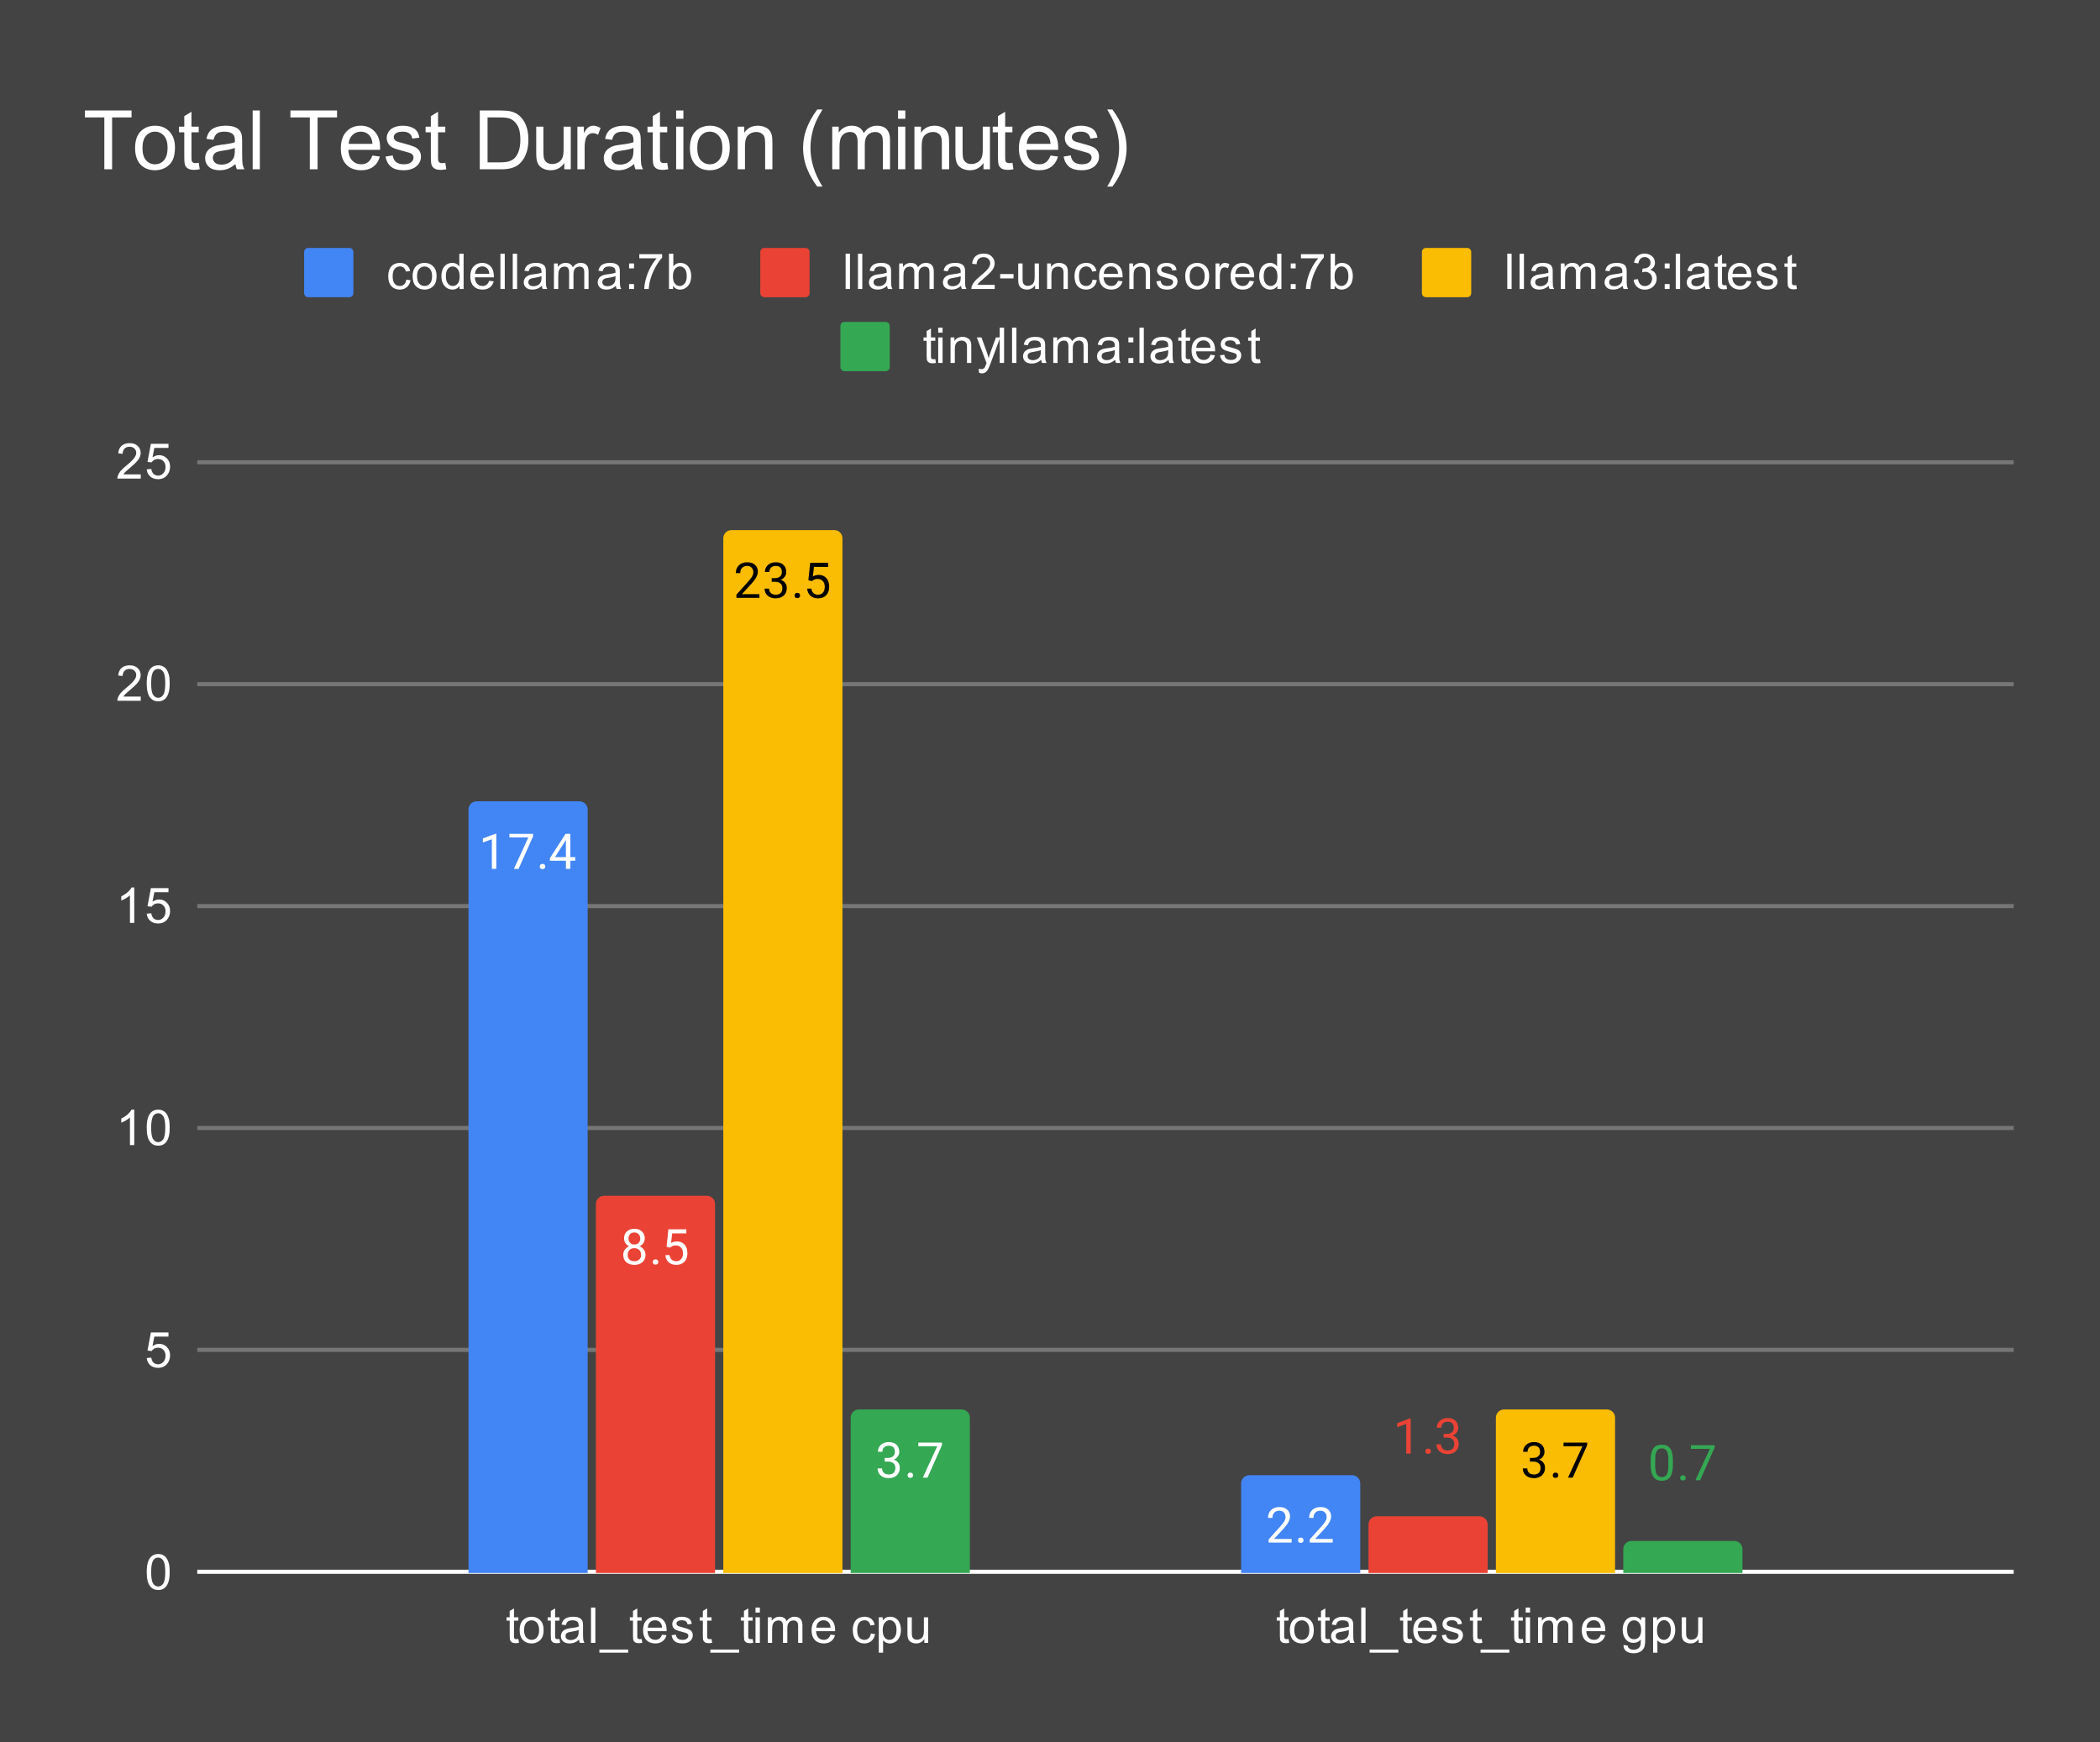 <svg version="1.1" viewBox="0.0 0.0 511.0 424.0" fill="none" stroke="none" stroke-linecap="square" stroke-miterlimit="10" width="511" height="424" xmlns:xlink="http://www.w3.org/1999/xlink" xmlns="http://www.w3.org/2000/svg"><path fill="#434343" d="M0 0L511.0 0L511.0 424.0L0 424.0L0 0Z" fill-rule="nonzero"/><path stroke="#ffffff" stroke-width="1.0" stroke-linecap="butt" d="M48.5 382.5L489.5 382.5" fill-rule="nonzero"/><path stroke="#767676" stroke-width="1.0" stroke-linecap="butt" d="M48.5 328.5L489.5 328.5" fill-rule="nonzero"/><path stroke="#767676" stroke-width="1.0" stroke-linecap="butt" d="M48.5 274.5L489.5 274.5" fill-rule="nonzero"/><path stroke="#767676" stroke-width="1.0" stroke-linecap="butt" d="M48.5 220.5L489.5 220.5" fill-rule="nonzero"/><path stroke="#767676" stroke-width="1.0" stroke-linecap="butt" d="M48.5 166.5L489.5 166.5" fill-rule="nonzero"/><path stroke="#767676" stroke-width="1.0" stroke-linecap="butt" d="M48.5 112.5L489.5 112.5" fill-rule="nonzero"/><path stroke="#000000" stroke-width="1.0" stroke-linecap="butt" stroke-opacity="0.0" d="M48.5 364.5L489.5 364.5" fill-rule="nonzero"/><path stroke="#000000" stroke-width="1.0" stroke-linecap="butt" stroke-opacity="0.0" d="M48.5 346.5L489.5 346.5" fill-rule="nonzero"/><path stroke="#000000" stroke-width="1.0" stroke-linecap="butt" stroke-opacity="0.0" d="M48.5 310.5L489.5 310.5" fill-rule="nonzero"/><path stroke="#000000" stroke-width="1.0" stroke-linecap="butt" stroke-opacity="0.0" d="M48.5 292.5L489.5 292.5" fill-rule="nonzero"/><path stroke="#000000" stroke-width="1.0" stroke-linecap="butt" stroke-opacity="0.0" d="M48.5 256.5L489.5 256.5" fill-rule="nonzero"/><path stroke="#000000" stroke-width="1.0" stroke-linecap="butt" stroke-opacity="0.0" d="M48.5 238.5L489.5 238.5" fill-rule="nonzero"/><path stroke="#000000" stroke-width="1.0" stroke-linecap="butt" stroke-opacity="0.0" d="M48.5 202.5L489.5 202.5" fill-rule="nonzero"/><path stroke="#000000" stroke-width="1.0" stroke-linecap="butt" stroke-opacity="0.0" d="M48.5 184.5L489.5 184.5" fill-rule="nonzero"/><path stroke="#000000" stroke-width="1.0" stroke-linecap="butt" stroke-opacity="0.0" d="M48.5 148.5L489.5 148.5" fill-rule="nonzero"/><path stroke="#000000" stroke-width="1.0" stroke-linecap="butt" stroke-opacity="0.0" d="M48.5 130.5L489.5 130.5" fill-rule="nonzero"/><clipPath id="id_0"><path d="M48.2 112.467L489.8 112.467L489.8 382.8L48.2 382.8L48.2 112.467Z" clip-rule="nonzero"/></clipPath><path stroke="#000000" stroke-width="2.0" stroke-linecap="butt" stroke-opacity="0.0" clip-path="url(#id_0)" d="M143.0 383.0L114.0 383.0L114.0 197.0C114.0 195.895 114.895 195.0 116.0 195.0L141.0 195.0C142.105 195.0 143.0 195.895 143.0 197.0Z" fill-rule="nonzero"/><path fill="#4285f4" clip-path="url(#id_0)" d="M143.0 383.0L114.0 383.0L114.0 197.0C114.0 195.895 114.895 195.0 116.0 195.0L141.0 195.0C142.105 195.0 143.0 195.895 143.0 197.0Z" fill-rule="nonzero"/><path stroke="#000000" stroke-width="2.0" stroke-linecap="butt" stroke-opacity="0.0" clip-path="url(#id_0)" d="M331.0 383.0L302.0 383.0L302.0 361.0C302.0 359.895 302.895 359.0 304.0 359.0L329.0 359.0C330.105 359.0 331.0 359.895 331.0 361.0Z" fill-rule="nonzero"/><path fill="#4285f4" clip-path="url(#id_0)" d="M331.0 383.0L302.0 383.0L302.0 361.0C302.0 359.895 302.895 359.0 304.0 359.0L329.0 359.0C330.105 359.0 331.0 359.895 331.0 361.0Z" fill-rule="nonzero"/><path stroke="#000000" stroke-width="2.0" stroke-linecap="butt" stroke-opacity="0.0" clip-path="url(#id_0)" d="M174.0 383.0L145.0 383.0L145.0 293.0C145.0 291.895 145.895 291.0 147.0 291.0L172.0 291.0C173.105 291.0 174.0 291.895 174.0 293.0Z" fill-rule="nonzero"/><path fill="#ea4335" clip-path="url(#id_0)" d="M174.0 383.0L145.0 383.0L145.0 293.0C145.0 291.895 145.895 291.0 147.0 291.0L172.0 291.0C173.105 291.0 174.0 291.895 174.0 293.0Z" fill-rule="nonzero"/><path stroke="#000000" stroke-width="2.0" stroke-linecap="butt" stroke-opacity="0.0" clip-path="url(#id_0)" d="M362.0 383.0L333.0 383.0L333.0 371.0C333.0 369.895 333.895 369.0 335.0 369.0L360.0 369.0C361.105 369.0 362.0 369.895 362.0 371.0Z" fill-rule="nonzero"/><path fill="#ea4335" clip-path="url(#id_0)" d="M362.0 383.0L333.0 383.0L333.0 371.0C333.0 369.895 333.895 369.0 335.0 369.0L360.0 369.0C361.105 369.0 362.0 369.895 362.0 371.0Z" fill-rule="nonzero"/><path stroke="#000000" stroke-width="2.0" stroke-linecap="butt" stroke-opacity="0.0" clip-path="url(#id_0)" d="M205.0 383.0L176.0 383.0L176.0 131.0C176.0 129.895 176.895 129.0 178.0 129.0L203.0 129.0C204.105 129.0 205.0 129.895 205.0 131.0Z" fill-rule="nonzero"/><path fill="#fbbc04" clip-path="url(#id_0)" d="M205.0 383.0L176.0 383.0L176.0 131.0C176.0 129.895 176.895 129.0 178.0 129.0L203.0 129.0C204.105 129.0 205.0 129.895 205.0 131.0Z" fill-rule="nonzero"/><path stroke="#000000" stroke-width="2.0" stroke-linecap="butt" stroke-opacity="0.0" clip-path="url(#id_0)" d="M393.0 383.0L364.0 383.0L364.0 345.0C364.0 343.895 364.895 343.0 366.0 343.0L391.0 343.0C392.105 343.0 393.0 343.895 393.0 345.0Z" fill-rule="nonzero"/><path fill="#fbbc04" clip-path="url(#id_0)" d="M393.0 383.0L364.0 383.0L364.0 345.0C364.0 343.895 364.895 343.0 366.0 343.0L391.0 343.0C392.105 343.0 393.0 343.895 393.0 345.0Z" fill-rule="nonzero"/><path stroke="#000000" stroke-width="2.0" stroke-linecap="butt" stroke-opacity="0.0" clip-path="url(#id_0)" d="M236.0 383.0L207.0 383.0L207.0 345.0C207.0 343.895 207.895 343.0 209.0 343.0L234.0 343.0C235.105 343.0 236.0 343.895 236.0 345.0Z" fill-rule="nonzero"/><path fill="#34a853" clip-path="url(#id_0)" d="M236.0 383.0L207.0 383.0L207.0 345.0C207.0 343.895 207.895 343.0 209.0 343.0L234.0 343.0C235.105 343.0 236.0 343.895 236.0 345.0Z" fill-rule="nonzero"/><path stroke="#000000" stroke-width="2.0" stroke-linecap="butt" stroke-opacity="0.0" clip-path="url(#id_0)" d="M424.0 383.0L395.0 383.0L395.0 377.0C395.0 375.895 395.895 375.0 397.0 375.0L422.0 375.0C423.105 375.0 424.0 375.895 424.0 377.0Z" fill-rule="nonzero"/><path fill="#34a853" clip-path="url(#id_0)" d="M424.0 383.0L395.0 383.0L395.0 377.0C395.0 375.895 395.895 375.0 397.0 375.0L422.0 375.0C423.105 375.0 424.0 375.895 424.0 377.0Z" fill-rule="nonzero"/><path stroke="#4285f4" stroke-width="3.0" stroke-linejoin="round" stroke-linecap="round" d="M120.766 211.448L119.688 211.448L119.688 204.229L117.5 205.026L117.5 204.042L120.609 202.87L120.766 202.87L120.766 211.448ZM129.719 203.526L126.188 211.448L125.047 211.448L128.562 203.807L123.953 203.807L123.953 202.917L129.719 202.917L129.719 203.526ZM131.344 210.886Q131.344 210.604 131.5 210.417Q131.672 210.229 132.0 210.229Q132.344 210.229 132.516 210.417Q132.688 210.604 132.688 210.886Q132.688 211.151 132.516 211.339Q132.344 211.511 132.0 211.511Q131.672 211.511 131.5 211.339Q131.344 211.151 131.344 210.886ZM138.781 208.589L139.969 208.589L139.969 209.464L138.781 209.464L138.781 211.448L137.703 211.448L137.703 209.464L133.812 209.464L133.812 208.823L137.625 202.917L138.781 202.917L138.781 208.589ZM135.047 208.589L137.703 208.589L137.703 204.401L137.562 204.636L135.047 208.589Z" fill-rule="nonzero"/><path fill="#ffffff" d="M120.766 211.448L119.688 211.448L119.688 204.229L117.5 205.026L117.5 204.042L120.609 202.87L120.766 202.87L120.766 211.448ZM129.719 203.526L126.188 211.448L125.047 211.448L128.562 203.807L123.953 203.807L123.953 202.917L129.719 202.917L129.719 203.526ZM131.344 210.886Q131.344 210.604 131.5 210.417Q131.672 210.229 132.0 210.229Q132.344 210.229 132.516 210.417Q132.688 210.604 132.688 210.886Q132.688 211.151 132.516 211.339Q132.344 211.511 132.0 211.511Q131.672 211.511 131.5 211.339Q131.344 211.151 131.344 210.886ZM138.781 208.589L139.969 208.589L139.969 209.464L138.781 209.464L138.781 211.448L137.703 211.448L137.703 209.464L133.812 209.464L133.812 208.823L137.625 202.917L138.781 202.917L138.781 208.589ZM135.047 208.589L137.703 208.589L137.703 204.401L137.562 204.636L135.047 208.589Z" fill-rule="nonzero"/><path stroke="#4285f4" stroke-width="3.0" stroke-linejoin="round" stroke-linecap="round" d="M314.297 375.405L308.703 375.405L308.703 374.624L311.656 371.343Q312.312 370.593 312.562 370.14Q312.812 369.671 312.812 369.171Q312.812 368.499 312.406 368.077Q312.016 367.64 311.328 367.64Q310.531 367.64 310.078 368.108Q309.625 368.562 309.625 369.39L308.547 369.39Q308.547 368.202 309.297 367.483Q310.062 366.749 311.328 366.749Q312.531 366.749 313.219 367.374Q313.906 367.999 313.906 369.046Q313.906 370.296 312.297 372.046L310.016 374.515L314.297 374.515L314.297 375.405ZM315.844 374.843Q315.844 374.562 316.0 374.374Q316.172 374.187 316.5 374.187Q316.844 374.187 317.016 374.374Q317.188 374.562 317.188 374.843Q317.188 375.108 317.016 375.296Q316.844 375.468 316.5 375.468Q316.172 375.468 316.0 375.296Q315.844 375.108 315.844 374.843ZM324.297 375.405L318.703 375.405L318.703 374.624L321.656 371.343Q322.312 370.593 322.562 370.14Q322.812 369.671 322.812 369.171Q322.812 368.499 322.406 368.077Q322.016 367.64 321.328 367.64Q320.531 367.64 320.078 368.108Q319.625 368.562 319.625 369.39L318.547 369.39Q318.547 368.202 319.297 367.483Q320.062 366.749 321.328 366.749Q322.531 366.749 323.219 367.374Q323.906 367.999 323.906 369.046Q323.906 370.296 322.297 372.046L320.016 374.515L324.297 374.515L324.297 375.405Z" fill-rule="nonzero"/><path fill="#ffffff" d="M314.297 375.405L308.703 375.405L308.703 374.624L311.656 371.343Q312.312 370.593 312.562 370.14Q312.812 369.671 312.812 369.171Q312.812 368.499 312.406 368.077Q312.016 367.64 311.328 367.64Q310.531 367.64 310.078 368.108Q309.625 368.562 309.625 369.39L308.547 369.39Q308.547 368.202 309.297 367.483Q310.062 366.749 311.328 366.749Q312.531 366.749 313.219 367.374Q313.906 367.999 313.906 369.046Q313.906 370.296 312.297 372.046L310.016 374.515L314.297 374.515L314.297 375.405ZM315.844 374.843Q315.844 374.562 316.0 374.374Q316.172 374.187 316.5 374.187Q316.844 374.187 317.016 374.374Q317.188 374.562 317.188 374.843Q317.188 375.108 317.016 375.296Q316.844 375.468 316.5 375.468Q316.172 375.468 316.0 375.296Q315.844 375.108 315.844 374.843ZM324.297 375.405L318.703 375.405L318.703 374.624L321.656 371.343Q322.312 370.593 322.562 370.14Q322.812 369.671 322.812 369.171Q322.812 368.499 322.406 368.077Q322.016 367.64 321.328 367.64Q320.531 367.64 320.078 368.108Q319.625 368.562 319.625 369.39L318.547 369.39Q318.547 368.202 319.297 367.483Q320.062 366.749 321.328 366.749Q322.531 366.749 323.219 367.374Q323.906 367.999 323.906 369.046Q323.906 370.296 322.297 372.046L320.016 374.515L324.297 374.515L324.297 375.405Z" fill-rule="nonzero"/><path stroke="#ea4335" stroke-width="3.0" stroke-linejoin="round" stroke-linecap="round" d="M156.891 301.374Q156.891 302.015 156.547 302.515Q156.203 303.015 155.641 303.296Q156.297 303.577 156.688 304.14Q157.078 304.687 157.078 305.39Q157.078 306.484 156.328 307.155Q155.594 307.812 154.375 307.812Q153.141 307.812 152.391 307.155Q151.656 306.484 151.656 305.39Q151.656 304.687 152.031 304.14Q152.406 303.577 153.078 303.296Q152.516 303.015 152.188 302.515Q151.859 302.015 151.859 301.374Q151.859 300.296 152.547 299.671Q153.234 299.03 154.375 299.03Q155.5 299.03 156.188 299.671Q156.891 300.296 156.891 301.374ZM156.0 305.359Q156.0 304.64 155.547 304.202Q155.094 303.749 154.359 303.749Q153.625 303.749 153.172 304.202Q152.734 304.64 152.734 305.374Q152.734 306.093 153.172 306.515Q153.609 306.921 154.375 306.921Q155.125 306.921 155.562 306.499Q156.0 306.077 156.0 305.359ZM154.375 299.921Q153.734 299.921 153.328 300.327Q152.938 300.718 152.938 301.405Q152.938 302.046 153.328 302.452Q153.719 302.859 154.359 302.859Q155.016 302.859 155.406 302.452Q155.797 302.046 155.797 301.405Q155.797 300.749 155.391 300.343Q154.984 299.921 154.375 299.921ZM158.844 307.124Q158.844 306.843 159.0 306.655Q159.172 306.468 159.5 306.468Q159.844 306.468 160.016 306.655Q160.188 306.843 160.188 307.124Q160.188 307.39 160.016 307.577Q159.844 307.749 159.5 307.749Q159.172 307.749 159.0 307.577Q158.844 307.39 158.844 307.124ZM162.203 303.405L162.641 299.155L167.016 299.155L167.016 300.155L163.562 300.155L163.297 302.484Q163.938 302.109 164.734 302.109Q165.891 302.109 166.578 302.89Q167.266 303.655 167.266 304.968Q167.266 306.28 166.547 307.046Q165.844 307.812 164.562 307.812Q163.438 307.812 162.719 307.187Q162.0 306.546 161.906 305.437L162.922 305.437Q163.031 306.171 163.453 306.546Q163.875 306.921 164.562 306.921Q165.312 306.921 165.75 306.405Q166.188 305.89 166.188 304.984Q166.188 304.124 165.719 303.609Q165.25 303.093 164.469 303.093Q163.766 303.093 163.359 303.39L163.078 303.624L162.203 303.405Z" fill-rule="nonzero"/><path fill="#ffffff" d="M156.891 301.374Q156.891 302.015 156.547 302.515Q156.203 303.015 155.641 303.296Q156.297 303.577 156.688 304.14Q157.078 304.687 157.078 305.39Q157.078 306.484 156.328 307.155Q155.594 307.812 154.375 307.812Q153.141 307.812 152.391 307.155Q151.656 306.484 151.656 305.39Q151.656 304.687 152.031 304.14Q152.406 303.577 153.078 303.296Q152.516 303.015 152.188 302.515Q151.859 302.015 151.859 301.374Q151.859 300.296 152.547 299.671Q153.234 299.03 154.375 299.03Q155.5 299.03 156.188 299.671Q156.891 300.296 156.891 301.374ZM156.0 305.359Q156.0 304.64 155.547 304.202Q155.094 303.749 154.359 303.749Q153.625 303.749 153.172 304.202Q152.734 304.64 152.734 305.374Q152.734 306.093 153.172 306.515Q153.609 306.921 154.375 306.921Q155.125 306.921 155.562 306.499Q156.0 306.077 156.0 305.359ZM154.375 299.921Q153.734 299.921 153.328 300.327Q152.938 300.718 152.938 301.405Q152.938 302.046 153.328 302.452Q153.719 302.859 154.359 302.859Q155.016 302.859 155.406 302.452Q155.797 302.046 155.797 301.405Q155.797 300.749 155.391 300.343Q154.984 299.921 154.375 299.921ZM158.844 307.124Q158.844 306.843 159.0 306.655Q159.172 306.468 159.5 306.468Q159.844 306.468 160.016 306.655Q160.188 306.843 160.188 307.124Q160.188 307.39 160.016 307.577Q159.844 307.749 159.5 307.749Q159.172 307.749 159.0 307.577Q158.844 307.39 158.844 307.124ZM162.203 303.405L162.641 299.155L167.016 299.155L167.016 300.155L163.562 300.155L163.297 302.484Q163.938 302.109 164.734 302.109Q165.891 302.109 166.578 302.89Q167.266 303.655 167.266 304.968Q167.266 306.28 166.547 307.046Q165.844 307.812 164.562 307.812Q163.438 307.812 162.719 307.187Q162.0 306.546 161.906 305.437L162.922 305.437Q163.031 306.171 163.453 306.546Q163.875 306.921 164.562 306.921Q165.312 306.921 165.75 306.405Q166.188 305.89 166.188 304.984Q166.188 304.124 165.719 303.609Q165.25 303.093 164.469 303.093Q163.766 303.093 163.359 303.39L163.078 303.624L162.203 303.405Z" fill-rule="nonzero"/><path fill="#ea4335" d="M343.266 353.743L342.188 353.743L342.188 346.524L340.0 347.321L340.0 346.336L343.109 345.165L343.266 345.165L343.266 353.743ZM346.844 353.18Q346.844 352.899 347.0 352.711Q347.172 352.524 347.5 352.524Q347.844 352.524 348.016 352.711Q348.188 352.899 348.188 353.18Q348.188 353.446 348.016 353.633Q347.844 353.805 347.5 353.805Q347.172 353.805 347.0 353.633Q346.844 353.446 346.844 353.18ZM351.281 348.946L352.094 348.946Q352.875 348.93 353.312 348.54Q353.75 348.149 353.75 347.477Q353.75 345.977 352.25 345.977Q351.547 345.977 351.125 346.383Q350.719 346.79 350.719 347.446L349.625 347.446Q349.625 346.43 350.359 345.758Q351.109 345.086 352.25 345.086Q353.453 345.086 354.141 345.727Q354.828 346.368 354.828 347.508Q354.828 348.071 354.469 348.586Q354.109 349.102 353.484 349.368Q354.188 349.586 354.562 350.102Q354.953 350.618 354.953 351.368Q354.953 352.508 354.203 353.196Q353.453 353.868 352.25 353.868Q351.062 353.868 350.297 353.211Q349.547 352.555 349.547 351.493L350.641 351.493Q350.641 352.165 351.078 352.571Q351.516 352.977 352.266 352.977Q353.047 352.977 353.453 352.571Q353.875 352.149 353.875 351.383Q353.875 350.649 353.422 350.258Q352.969 349.852 352.094 349.836L351.281 349.836L351.281 348.946Z" fill-rule="nonzero"/><path stroke="#fbbc04" stroke-width="3.0" stroke-linejoin="round" stroke-linecap="round" d="M184.797 145.487L179.203 145.487L179.203 144.705L182.156 141.424Q182.812 140.674 183.062 140.221Q183.312 139.752 183.312 139.252Q183.312 138.58 182.906 138.159Q182.516 137.721 181.828 137.721Q181.031 137.721 180.578 138.19Q180.125 138.643 180.125 139.471L179.047 139.471Q179.047 138.284 179.797 137.565Q180.562 136.83 181.828 136.83Q183.031 136.83 183.719 137.455Q184.406 138.08 184.406 139.127Q184.406 140.377 182.797 142.127L180.516 144.596L184.797 144.596L184.797 145.487ZM187.781 140.69L188.594 140.69Q189.375 140.674 189.812 140.284Q190.25 139.893 190.25 139.221Q190.25 137.721 188.75 137.721Q188.047 137.721 187.625 138.127Q187.219 138.534 187.219 139.19L186.125 139.19Q186.125 138.174 186.859 137.502Q187.609 136.83 188.75 136.83Q189.953 136.83 190.641 137.471Q191.328 138.112 191.328 139.252Q191.328 139.815 190.969 140.33Q190.609 140.846 189.984 141.112Q190.688 141.33 191.062 141.846Q191.453 142.362 191.453 143.112Q191.453 144.252 190.703 144.94Q189.953 145.612 188.75 145.612Q187.562 145.612 186.797 144.955Q186.047 144.299 186.047 143.237L187.141 143.237Q187.141 143.909 187.578 144.315Q188.016 144.721 188.766 144.721Q189.547 144.721 189.953 144.315Q190.375 143.893 190.375 143.127Q190.375 142.393 189.922 142.002Q189.469 141.596 188.594 141.58L187.781 141.58L187.781 140.69ZM193.344 144.924Q193.344 144.643 193.5 144.455Q193.672 144.268 194.0 144.268Q194.344 144.268 194.516 144.455Q194.688 144.643 194.688 144.924Q194.688 145.19 194.516 145.377Q194.344 145.549 194.0 145.549Q193.672 145.549 193.5 145.377Q193.344 145.19 193.344 144.924ZM196.703 141.205L197.141 136.955L201.516 136.955L201.516 137.955L198.062 137.955L197.797 140.284Q198.438 139.909 199.234 139.909Q200.391 139.909 201.078 140.69Q201.766 141.455 201.766 142.768Q201.766 144.08 201.047 144.846Q200.344 145.612 199.062 145.612Q197.938 145.612 197.219 144.987Q196.5 144.346 196.406 143.237L197.422 143.237Q197.531 143.971 197.953 144.346Q198.375 144.721 199.062 144.721Q199.812 144.721 200.25 144.205Q200.688 143.69 200.688 142.784Q200.688 141.924 200.219 141.409Q199.75 140.893 198.969 140.893Q198.266 140.893 197.859 141.19L197.578 141.424L196.703 141.205Z" fill-rule="nonzero"/><path fill="#000000" d="M184.797 145.487L179.203 145.487L179.203 144.705L182.156 141.424Q182.812 140.674 183.062 140.221Q183.312 139.752 183.312 139.252Q183.312 138.58 182.906 138.159Q182.516 137.721 181.828 137.721Q181.031 137.721 180.578 138.19Q180.125 138.643 180.125 139.471L179.047 139.471Q179.047 138.284 179.797 137.565Q180.562 136.83 181.828 136.83Q183.031 136.83 183.719 137.455Q184.406 138.08 184.406 139.127Q184.406 140.377 182.797 142.127L180.516 144.596L184.797 144.596L184.797 145.487ZM187.781 140.69L188.594 140.69Q189.375 140.674 189.812 140.284Q190.25 139.893 190.25 139.221Q190.25 137.721 188.75 137.721Q188.047 137.721 187.625 138.127Q187.219 138.534 187.219 139.19L186.125 139.19Q186.125 138.174 186.859 137.502Q187.609 136.83 188.75 136.83Q189.953 136.83 190.641 137.471Q191.328 138.112 191.328 139.252Q191.328 139.815 190.969 140.33Q190.609 140.846 189.984 141.112Q190.688 141.33 191.062 141.846Q191.453 142.362 191.453 143.112Q191.453 144.252 190.703 144.94Q189.953 145.612 188.75 145.612Q187.562 145.612 186.797 144.955Q186.047 144.299 186.047 143.237L187.141 143.237Q187.141 143.909 187.578 144.315Q188.016 144.721 188.766 144.721Q189.547 144.721 189.953 144.315Q190.375 143.893 190.375 143.127Q190.375 142.393 189.922 142.002Q189.469 141.596 188.594 141.58L187.781 141.58L187.781 140.69ZM193.344 144.924Q193.344 144.643 193.5 144.455Q193.672 144.268 194.0 144.268Q194.344 144.268 194.516 144.455Q194.688 144.643 194.688 144.924Q194.688 145.19 194.516 145.377Q194.344 145.549 194.0 145.549Q193.672 145.549 193.5 145.377Q193.344 145.19 193.344 144.924ZM196.703 141.205L197.141 136.955L201.516 136.955L201.516 137.955L198.062 137.955L197.797 140.284Q198.438 139.909 199.234 139.909Q200.391 139.909 201.078 140.69Q201.766 141.455 201.766 142.768Q201.766 144.08 201.047 144.846Q200.344 145.612 199.062 145.612Q197.938 145.612 197.219 144.987Q196.5 144.346 196.406 143.237L197.422 143.237Q197.531 143.971 197.953 144.346Q198.375 144.721 199.062 144.721Q199.812 144.721 200.25 144.205Q200.688 143.69 200.688 142.784Q200.688 141.924 200.219 141.409Q199.75 140.893 198.969 140.893Q198.266 140.893 197.859 141.19L197.578 141.424L196.703 141.205Z" fill-rule="nonzero"/><path stroke="#fbbc04" stroke-width="3.0" stroke-linejoin="round" stroke-linecap="round" d="M372.281 354.794L373.094 354.794Q373.875 354.778 374.312 354.388Q374.75 353.997 374.75 353.325Q374.75 351.825 373.25 351.825Q372.547 351.825 372.125 352.231Q371.719 352.638 371.719 353.294L370.625 353.294Q370.625 352.278 371.359 351.606Q372.109 350.934 373.25 350.934Q374.453 350.934 375.141 351.575Q375.828 352.216 375.828 353.356Q375.828 353.919 375.469 354.434Q375.109 354.95 374.484 355.216Q375.188 355.434 375.562 355.95Q375.953 356.466 375.953 357.216Q375.953 358.356 375.203 359.044Q374.453 359.716 373.25 359.716Q372.062 359.716 371.297 359.059Q370.547 358.403 370.547 357.341L371.641 357.341Q371.641 358.013 372.078 358.419Q372.516 358.825 373.266 358.825Q374.047 358.825 374.453 358.419Q374.875 357.997 374.875 357.231Q374.875 356.497 374.422 356.106Q373.969 355.7 373.094 355.684L372.281 355.684L372.281 354.794ZM377.844 359.028Q377.844 358.747 378.0 358.559Q378.172 358.372 378.5 358.372Q378.844 358.372 379.016 358.559Q379.188 358.747 379.188 359.028Q379.188 359.294 379.016 359.481Q378.844 359.653 378.5 359.653Q378.172 359.653 378.0 359.481Q377.844 359.294 377.844 359.028ZM386.219 351.669L382.688 359.591L381.547 359.591L385.062 351.95L380.453 351.95L380.453 351.059L386.219 351.059L386.219 351.669Z" fill-rule="nonzero"/><path fill="#000000" d="M372.281 354.794L373.094 354.794Q373.875 354.778 374.312 354.388Q374.75 353.997 374.75 353.325Q374.75 351.825 373.25 351.825Q372.547 351.825 372.125 352.231Q371.719 352.638 371.719 353.294L370.625 353.294Q370.625 352.278 371.359 351.606Q372.109 350.934 373.25 350.934Q374.453 350.934 375.141 351.575Q375.828 352.216 375.828 353.356Q375.828 353.919 375.469 354.434Q375.109 354.95 374.484 355.216Q375.188 355.434 375.562 355.95Q375.953 356.466 375.953 357.216Q375.953 358.356 375.203 359.044Q374.453 359.716 373.25 359.716Q372.062 359.716 371.297 359.059Q370.547 358.403 370.547 357.341L371.641 357.341Q371.641 358.013 372.078 358.419Q372.516 358.825 373.266 358.825Q374.047 358.825 374.453 358.419Q374.875 357.997 374.875 357.231Q374.875 356.497 374.422 356.106Q373.969 355.7 373.094 355.684L372.281 355.684L372.281 354.794ZM377.844 359.028Q377.844 358.747 378.0 358.559Q378.172 358.372 378.5 358.372Q378.844 358.372 379.016 358.559Q379.188 358.747 379.188 359.028Q379.188 359.294 379.016 359.481Q378.844 359.653 378.5 359.653Q378.172 359.653 378.0 359.481Q377.844 359.294 377.844 359.028ZM386.219 351.669L382.688 359.591L381.547 359.591L385.062 351.95L380.453 351.95L380.453 351.059L386.219 351.059L386.219 351.669Z" fill-rule="nonzero"/><path stroke="#34a853" stroke-width="3.0" stroke-linejoin="round" stroke-linecap="round" d="M215.281 354.794L216.094 354.794Q216.875 354.778 217.312 354.388Q217.75 353.997 217.75 353.325Q217.75 351.825 216.25 351.825Q215.547 351.825 215.125 352.231Q214.719 352.638 214.719 353.294L213.625 353.294Q213.625 352.278 214.359 351.606Q215.109 350.934 216.25 350.934Q217.453 350.934 218.141 351.575Q218.828 352.216 218.828 353.356Q218.828 353.919 218.469 354.434Q218.109 354.95 217.484 355.216Q218.188 355.434 218.562 355.95Q218.953 356.466 218.953 357.216Q218.953 358.356 218.203 359.044Q217.453 359.716 216.25 359.716Q215.062 359.716 214.297 359.059Q213.547 358.403 213.547 357.341L214.641 357.341Q214.641 358.013 215.078 358.419Q215.516 358.825 216.266 358.825Q217.047 358.825 217.453 358.419Q217.875 357.997 217.875 357.231Q217.875 356.497 217.422 356.106Q216.969 355.7 216.094 355.684L215.281 355.684L215.281 354.794ZM220.844 359.028Q220.844 358.747 221.0 358.559Q221.172 358.372 221.5 358.372Q221.844 358.372 222.016 358.559Q222.188 358.747 222.188 359.028Q222.188 359.294 222.016 359.481Q221.844 359.653 221.5 359.653Q221.172 359.653 221.0 359.481Q220.844 359.294 220.844 359.028ZM229.219 351.669L225.688 359.591L224.547 359.591L228.062 351.95L223.453 351.95L223.453 351.059L229.219 351.059L229.219 351.669Z" fill-rule="nonzero"/><path fill="#ffffff" d="M215.281 354.794L216.094 354.794Q216.875 354.778 217.312 354.388Q217.75 353.997 217.75 353.325Q217.75 351.825 216.25 351.825Q215.547 351.825 215.125 352.231Q214.719 352.638 214.719 353.294L213.625 353.294Q213.625 352.278 214.359 351.606Q215.109 350.934 216.25 350.934Q217.453 350.934 218.141 351.575Q218.828 352.216 218.828 353.356Q218.828 353.919 218.469 354.434Q218.109 354.95 217.484 355.216Q218.188 355.434 218.562 355.95Q218.953 356.466 218.953 357.216Q218.953 358.356 218.203 359.044Q217.453 359.716 216.25 359.716Q215.062 359.716 214.297 359.059Q213.547 358.403 213.547 357.341L214.641 357.341Q214.641 358.013 215.078 358.419Q215.516 358.825 216.266 358.825Q217.047 358.825 217.453 358.419Q217.875 357.997 217.875 357.231Q217.875 356.497 217.422 356.106Q216.969 355.7 216.094 355.684L215.281 355.684L215.281 354.794ZM220.844 359.028Q220.844 358.747 221.0 358.559Q221.172 358.372 221.5 358.372Q221.844 358.372 222.016 358.559Q222.188 358.747 222.188 359.028Q222.188 359.294 222.016 359.481Q221.844 359.653 221.5 359.653Q221.172 359.653 221.0 359.481Q220.844 359.294 220.844 359.028ZM229.219 351.669L225.688 359.591L224.547 359.591L228.062 351.95L223.453 351.95L223.453 351.059L229.219 351.059L229.219 351.669Z" fill-rule="nonzero"/><path fill="#34a853" d="M407.062 356.59Q407.062 358.496 406.406 359.434Q405.766 360.356 404.375 360.356Q403.016 360.356 402.359 359.449Q401.703 358.543 401.672 356.731L401.672 355.293Q401.672 353.403 402.312 352.496Q402.969 351.574 404.359 351.574Q405.734 351.574 406.391 352.465Q407.047 353.34 407.062 355.184L407.062 356.59ZM405.969 355.106Q405.969 353.731 405.578 353.106Q405.203 352.465 404.359 352.465Q403.531 352.465 403.141 353.106Q402.766 353.731 402.766 355.028L402.766 356.762Q402.766 358.137 403.156 358.809Q403.562 359.465 404.375 359.465Q405.172 359.465 405.562 358.84Q405.953 358.215 405.969 356.887L405.969 355.106ZM408.844 359.668Q408.844 359.387 409.0 359.199Q409.172 359.012 409.5 359.012Q409.844 359.012 410.016 359.199Q410.188 359.387 410.188 359.668Q410.188 359.934 410.016 360.121Q409.844 360.293 409.5 360.293Q409.172 360.293 409.0 360.121Q408.844 359.934 408.844 359.668ZM417.219 352.309L413.688 360.231L412.547 360.231L416.062 352.59L411.453 352.59L411.453 351.699L417.219 351.699L417.219 352.309Z" fill-rule="nonzero"/><path fill="#ffffff" d="M35.7 382.566Q35.7 381.034 36.013 380.113Q36.325 379.175 36.934 378.675Q37.559 378.175 38.497 378.175Q39.184 378.175 39.7 378.456Q40.231 378.738 40.575 379.269Q40.919 379.784 41.106 380.534Q41.294 381.284 41.294 382.566Q41.294 384.081 40.981 385.003Q40.684 385.925 40.059 386.441Q39.45 386.941 38.497 386.941Q37.263 386.941 36.544 386.05Q35.7 384.988 35.7 382.566ZM36.778 382.566Q36.778 384.675 37.278 385.378Q37.778 386.081 38.497 386.081Q39.231 386.081 39.716 385.378Q40.216 384.675 40.216 382.566Q40.216 380.441 39.716 379.753Q39.231 379.05 38.481 379.05Q37.763 379.05 37.325 379.659Q36.778 380.441 36.778 382.566Z" fill-rule="nonzero"/><path fill="#ffffff" d="M35.7 330.483L36.809 330.39Q36.934 331.202 37.372 331.608Q37.825 332.015 38.466 332.015Q39.216 332.015 39.747 331.436Q40.278 330.858 40.278 329.921Q40.278 329.015 39.763 328.499Q39.263 327.968 38.434 327.968Q37.934 327.968 37.513 328.202Q37.106 328.436 36.872 328.796L35.888 328.671L36.716 324.265L40.997 324.265L40.997 325.265L37.559 325.265L37.106 327.577Q37.872 327.03 38.716 327.03Q39.841 327.03 40.606 327.811Q41.388 328.593 41.388 329.827Q41.388 330.983 40.716 331.843Q39.888 332.874 38.466 332.874Q37.294 332.874 36.544 332.218Q35.809 331.561 35.7 330.483Z" fill-rule="nonzero"/><path fill="#ffffff" d="M32.669 278.667L31.622 278.667L31.622 271.948Q31.231 272.307 30.606 272.682Q29.997 273.042 29.512 273.214L29.512 272.198Q30.387 271.776 31.044 271.198Q31.716 270.604 31.997 270.042L32.669 270.042L32.669 278.667ZM35.7 274.432Q35.7 272.901 36.013 271.979Q36.325 271.042 36.934 270.542Q37.559 270.042 38.497 270.042Q39.184 270.042 39.7 270.323Q40.231 270.604 40.575 271.135Q40.919 271.651 41.106 272.401Q41.294 273.151 41.294 274.432Q41.294 275.948 40.981 276.87Q40.684 277.792 40.059 278.307Q39.45 278.807 38.497 278.807Q37.263 278.807 36.544 277.917Q35.7 276.854 35.7 274.432ZM36.778 274.432Q36.778 276.542 37.278 277.245Q37.778 277.948 38.497 277.948Q39.231 277.948 39.716 277.245Q40.216 276.542 40.216 274.432Q40.216 272.307 39.716 271.62Q39.231 270.917 38.481 270.917Q37.763 270.917 37.325 271.526Q36.778 272.307 36.778 274.432Z" fill-rule="nonzero"/><path fill="#ffffff" d="M32.669 224.6L31.622 224.6L31.622 217.881Q31.231 218.241 30.606 218.616Q29.997 218.975 29.512 219.147L29.512 218.131Q30.387 217.709 31.044 217.131Q31.716 216.537 31.997 215.975L32.669 215.975L32.669 224.6ZM35.7 222.35L36.809 222.256Q36.934 223.069 37.372 223.475Q37.825 223.881 38.466 223.881Q39.216 223.881 39.747 223.303Q40.278 222.725 40.278 221.787Q40.278 220.881 39.763 220.366Q39.263 219.834 38.434 219.834Q37.934 219.834 37.513 220.069Q37.106 220.303 36.872 220.662L35.888 220.537L36.716 216.131L40.997 216.131L40.997 217.131L37.559 217.131L37.106 219.444Q37.872 218.897 38.716 218.897Q39.841 218.897 40.606 219.678Q41.388 220.459 41.388 221.694Q41.388 222.85 40.716 223.709Q39.888 224.741 38.466 224.741Q37.294 224.741 36.544 224.084Q35.809 223.428 35.7 222.35Z" fill-rule="nonzero"/><path fill="#ffffff" d="M34.247 169.518L34.247 170.533L28.559 170.533Q28.559 170.158 28.684 169.799Q28.903 169.221 29.372 168.658Q29.856 168.096 30.762 167.361Q32.169 166.205 32.653 165.533Q33.153 164.861 33.153 164.268Q33.153 163.643 32.7 163.221Q32.247 162.783 31.528 162.783Q30.762 162.783 30.309 163.236Q29.856 163.69 29.841 164.502L28.762 164.393Q28.872 163.174 29.591 162.549Q30.325 161.908 31.559 161.908Q32.794 161.908 33.513 162.596Q34.231 163.283 34.231 164.299Q34.231 164.815 34.013 165.315Q33.809 165.799 33.309 166.361Q32.825 166.908 31.7 167.861Q30.747 168.658 30.466 168.955Q30.2 169.236 30.028 169.518L34.247 169.518ZM35.7 166.299Q35.7 164.768 36.013 163.846Q36.325 162.908 36.934 162.408Q37.559 161.908 38.497 161.908Q39.184 161.908 39.7 162.19Q40.231 162.471 40.575 163.002Q40.919 163.518 41.106 164.268Q41.294 165.018 41.294 166.299Q41.294 167.815 40.981 168.736Q40.684 169.658 40.059 170.174Q39.45 170.674 38.497 170.674Q37.263 170.674 36.544 169.783Q35.7 168.721 35.7 166.299ZM36.778 166.299Q36.778 168.408 37.278 169.111Q37.778 169.815 38.497 169.815Q39.231 169.815 39.716 169.111Q40.216 168.408 40.216 166.299Q40.216 164.174 39.716 163.486Q39.231 162.783 38.481 162.783Q37.763 162.783 37.325 163.393Q36.778 164.174 36.778 166.299Z" fill-rule="nonzero"/><path fill="#ffffff" d="M34.247 115.451L34.247 116.467L28.559 116.467Q28.559 116.092 28.684 115.732Q28.903 115.154 29.372 114.592Q29.856 114.029 30.762 113.295Q32.169 112.139 32.653 111.467Q33.153 110.795 33.153 110.201Q33.153 109.576 32.7 109.154Q32.247 108.717 31.528 108.717Q30.762 108.717 30.309 109.17Q29.856 109.623 29.841 110.435L28.762 110.326Q28.872 109.107 29.591 108.482Q30.325 107.842 31.559 107.842Q32.794 107.842 33.513 108.529Q34.231 109.217 34.231 110.232Q34.231 110.748 34.013 111.248Q33.809 111.732 33.309 112.295Q32.825 112.842 31.7 113.795Q30.747 114.592 30.466 114.889Q30.2 115.17 30.028 115.451L34.247 115.451ZM35.7 114.217L36.809 114.123Q36.934 114.935 37.372 115.342Q37.825 115.748 38.466 115.748Q39.216 115.748 39.747 115.17Q40.278 114.592 40.278 113.654Q40.278 112.748 39.763 112.232Q39.263 111.701 38.434 111.701Q37.934 111.701 37.513 111.935Q37.106 112.17 36.872 112.529L35.888 112.404L36.716 107.998L40.997 107.998L40.997 108.998L37.559 108.998L37.106 111.31Q37.872 110.764 38.716 110.764Q39.841 110.764 40.606 111.545Q41.388 112.326 41.388 113.56Q41.388 114.717 40.716 115.576Q39.888 116.607 38.466 116.607Q37.294 116.607 36.544 115.951Q35.809 115.295 35.7 114.217Z" fill-rule="nonzero"/><path fill="#ffffff" d="M126.136 398.863L126.293 399.784Q125.839 399.878 125.496 399.878Q124.918 399.878 124.605 399.706Q124.293 399.519 124.152 399.222Q124.027 398.925 124.027 397.972L124.027 394.394L123.261 394.394L123.261 393.581L124.027 393.581L124.027 392.034L125.074 391.409L125.074 393.581L126.136 393.581L126.136 394.394L125.074 394.394L125.074 398.034Q125.074 398.488 125.121 398.613Q125.183 398.738 125.308 398.816Q125.433 398.894 125.668 398.894Q125.855 398.894 126.136 398.863ZM126.449 396.691Q126.449 394.956 127.402 394.128Q128.199 393.441 129.355 393.441Q130.636 393.441 131.449 394.284Q132.277 395.113 132.277 396.597Q132.277 397.8 131.918 398.488Q131.558 399.175 130.855 399.566Q130.168 399.941 129.355 399.941Q128.058 399.941 127.246 399.113Q126.449 398.269 126.449 396.691ZM127.527 396.691Q127.527 397.878 128.043 398.472Q128.574 399.066 129.355 399.066Q130.152 399.066 130.668 398.472Q131.183 397.878 131.183 396.659Q131.183 395.503 130.652 394.909Q130.136 394.316 129.355 394.316Q128.574 394.316 128.043 394.909Q127.527 395.488 127.527 396.691ZM136.136 398.863L136.293 399.784Q135.839 399.878 135.496 399.878Q134.918 399.878 134.605 399.706Q134.293 399.519 134.152 399.222Q134.027 398.925 134.027 397.972L134.027 394.394L133.261 394.394L133.261 393.581L134.027 393.581L134.027 392.034L135.074 391.409L135.074 393.581L136.136 393.581L136.136 394.394L135.074 394.394L135.074 398.034Q135.074 398.488 135.121 398.613Q135.183 398.738 135.308 398.816Q135.433 398.894 135.668 398.894Q135.855 398.894 136.136 398.863ZM140.902 399.034Q140.308 399.534 139.761 399.738Q139.23 399.941 138.605 399.941Q137.574 399.941 137.027 399.441Q136.48 398.941 136.48 398.159Q136.48 397.706 136.683 397.331Q136.886 396.941 137.23 396.722Q137.574 396.488 137.996 396.378Q138.293 396.284 138.933 396.206Q140.199 396.066 140.808 395.847Q140.808 395.628 140.808 395.581Q140.808 394.925 140.511 394.659Q140.105 394.316 139.308 394.316Q138.574 394.316 138.214 394.581Q137.855 394.831 137.683 395.488L136.652 395.347Q136.793 394.691 137.121 394.284Q137.449 393.878 138.058 393.659Q138.668 393.441 139.464 393.441Q140.261 393.441 140.761 393.628Q141.261 393.816 141.496 394.097Q141.73 394.378 141.824 394.816Q141.871 395.081 141.871 395.784L141.871 397.191Q141.871 398.659 141.933 399.05Q142.011 399.441 142.214 399.8L141.105 399.8Q140.949 399.472 140.902 399.034ZM140.808 396.675Q140.23 396.909 139.089 397.081Q138.433 397.175 138.168 397.3Q137.902 397.409 137.746 397.628Q137.605 397.847 137.605 398.128Q137.605 398.55 137.918 398.831Q138.246 399.113 138.855 399.113Q139.464 399.113 139.933 398.847Q140.418 398.581 140.636 398.113Q140.808 397.753 140.808 397.066L140.808 396.675ZM143.808 399.8L143.808 391.206L144.871 391.206L144.871 399.8L143.808 399.8ZM145.855 402.191L145.855 401.425L152.855 401.425L152.855 402.191L145.855 402.191ZM156.136 398.863L156.293 399.784Q155.839 399.878 155.496 399.878Q154.918 399.878 154.605 399.706Q154.293 399.519 154.152 399.222Q154.027 398.925 154.027 397.972L154.027 394.394L153.261 394.394L153.261 393.581L154.027 393.581L154.027 392.034L155.074 391.409L155.074 393.581L156.136 393.581L156.136 394.394L155.074 394.394L155.074 398.034Q155.074 398.488 155.121 398.613Q155.183 398.738 155.308 398.816Q155.433 398.894 155.668 398.894Q155.855 398.894 156.136 398.863ZM161.089 397.8L162.183 397.925Q161.933 398.878 161.23 399.409Q160.527 399.941 159.449 399.941Q158.089 399.941 157.277 399.097Q156.48 398.253 156.48 396.738Q156.48 395.175 157.293 394.316Q158.105 393.441 159.386 393.441Q160.636 393.441 161.418 394.284Q162.214 395.128 162.214 396.675Q162.214 396.769 162.214 396.956L157.574 396.956Q157.636 397.988 158.152 398.534Q158.668 399.066 159.449 399.066Q160.027 399.066 160.433 398.769Q160.855 398.456 161.089 397.8ZM157.636 396.097L161.105 396.097Q161.043 395.3 160.714 394.909Q160.199 394.3 159.402 394.3Q158.668 394.3 158.168 394.784Q157.683 395.269 157.636 396.097ZM163.418 397.941L164.449 397.784Q164.543 398.409 164.933 398.738Q165.339 399.066 166.074 399.066Q166.793 399.066 167.136 398.784Q167.496 398.488 167.496 398.081Q167.496 397.722 167.183 397.519Q166.964 397.378 166.105 397.159Q164.949 396.863 164.496 396.659Q164.058 396.441 163.824 396.066Q163.589 395.691 163.589 395.222Q163.589 394.816 163.777 394.456Q163.964 394.097 164.293 393.863Q164.543 393.691 164.964 393.566Q165.386 393.441 165.886 393.441Q166.605 393.441 167.152 393.659Q167.714 393.863 167.98 394.222Q168.246 394.581 168.339 395.175L167.308 395.316Q167.246 394.847 166.902 394.581Q166.574 394.3 165.949 394.3Q165.23 394.3 164.918 394.55Q164.605 394.784 164.605 395.113Q164.605 395.316 164.73 395.472Q164.871 395.644 165.136 395.753Q165.293 395.816 166.074 396.019Q167.199 396.331 167.636 396.519Q168.074 396.706 168.324 397.066Q168.574 397.425 168.574 397.972Q168.574 398.503 168.261 398.972Q167.964 399.425 167.386 399.691Q166.808 399.941 166.074 399.941Q164.855 399.941 164.214 399.441Q163.589 398.925 163.418 397.941ZM173.136 398.863L173.293 399.784Q172.839 399.878 172.496 399.878Q171.918 399.878 171.605 399.706Q171.293 399.519 171.152 399.222Q171.027 398.925 171.027 397.972L171.027 394.394L170.261 394.394L170.261 393.581L171.027 393.581L171.027 392.034L172.074 391.409L172.074 393.581L173.136 393.581L173.136 394.394L172.074 394.394L172.074 398.034Q172.074 398.488 172.121 398.613Q172.183 398.738 172.308 398.816Q172.433 398.894 172.668 398.894Q172.855 398.894 173.136 398.863ZM172.855 402.191L172.855 401.425L179.855 401.425L179.855 402.191L172.855 402.191ZM183.136 398.863L183.293 399.784Q182.839 399.878 182.496 399.878Q181.918 399.878 181.605 399.706Q181.293 399.519 181.152 399.222Q181.027 398.925 181.027 397.972L181.027 394.394L180.261 394.394L180.261 393.581L181.027 393.581L181.027 392.034L182.074 391.409L182.074 393.581L183.136 393.581L183.136 394.394L182.074 394.394L182.074 398.034Q182.074 398.488 182.121 398.613Q182.183 398.738 182.308 398.816Q182.433 398.894 182.668 398.894Q182.855 398.894 183.136 398.863ZM183.839 392.425L183.839 391.206L184.902 391.206L184.902 392.425L183.839 392.425ZM183.839 399.8L183.839 393.581L184.902 393.581L184.902 399.8L183.839 399.8ZM186.839 399.8L186.839 393.581L187.777 393.581L187.777 394.456Q188.074 393.988 188.558 393.722Q189.043 393.441 189.668 393.441Q190.355 393.441 190.793 393.722Q191.246 394.003 191.418 394.519Q192.168 393.441 193.339 393.441Q194.277 393.441 194.761 393.956Q195.261 394.456 195.261 395.534L195.261 399.8L194.214 399.8L194.214 395.878Q194.214 395.253 194.105 394.972Q194.011 394.691 193.746 394.519Q193.48 394.347 193.105 394.347Q192.449 394.347 192.011 394.784Q191.589 395.222 191.589 396.191L191.589 399.8L190.527 399.8L190.527 395.753Q190.527 395.05 190.261 394.706Q190.011 394.347 189.433 394.347Q188.98 394.347 188.605 394.581Q188.23 394.816 188.058 395.269Q187.886 395.722 187.886 396.566L187.886 399.8L186.839 399.8ZM202.089 397.8L203.183 397.925Q202.933 398.878 202.23 399.409Q201.527 399.941 200.449 399.941Q199.089 399.941 198.277 399.097Q197.48 398.253 197.48 396.738Q197.48 395.175 198.293 394.316Q199.105 393.441 200.386 393.441Q201.636 393.441 202.418 394.284Q203.214 395.128 203.214 396.675Q203.214 396.769 203.214 396.956L198.574 396.956Q198.636 397.988 199.152 398.534Q199.668 399.066 200.449 399.066Q201.027 399.066 201.433 398.769Q201.855 398.456 202.089 397.8ZM198.636 396.097L202.105 396.097Q202.043 395.3 201.714 394.909Q201.199 394.3 200.402 394.3Q199.668 394.3 199.168 394.784Q198.683 395.269 198.636 396.097ZM211.902 397.519L212.933 397.659Q212.761 398.722 212.058 399.331Q211.355 399.941 210.339 399.941Q209.058 399.941 208.277 399.113Q207.511 398.269 207.511 396.706Q207.511 395.706 207.839 394.956Q208.183 394.191 208.855 393.816Q209.543 393.441 210.355 393.441Q211.355 393.441 211.996 393.956Q212.652 394.456 212.839 395.409L211.808 395.566Q211.668 394.941 211.293 394.628Q210.918 394.3 210.386 394.3Q209.589 394.3 209.089 394.878Q208.589 395.441 208.589 396.675Q208.589 397.941 209.074 398.503Q209.558 399.066 210.324 399.066Q210.949 399.066 211.355 398.691Q211.777 398.316 211.902 397.519ZM213.839 402.191L213.839 393.581L214.793 393.581L214.793 394.378Q215.136 393.909 215.558 393.675Q215.996 393.441 216.605 393.441Q217.402 393.441 218.011 393.847Q218.621 394.253 218.918 395.003Q219.23 395.753 219.23 396.644Q219.23 397.597 218.886 398.363Q218.558 399.128 217.902 399.534Q217.246 399.941 216.527 399.941Q215.996 399.941 215.574 399.722Q215.152 399.488 214.886 399.159L214.886 402.191L213.839 402.191ZM214.793 396.722Q214.793 397.925 215.277 398.503Q215.761 399.066 216.449 399.066Q217.152 399.066 217.652 398.472Q218.152 397.878 218.152 396.628Q218.152 395.441 217.668 394.863Q217.183 394.269 216.496 394.269Q215.824 394.269 215.308 394.894Q214.793 395.519 214.793 396.722ZM224.918 399.8L224.918 398.878Q224.183 399.941 222.933 399.941Q222.386 399.941 221.902 399.738Q221.433 399.519 221.199 399.206Q220.964 398.878 220.871 398.409Q220.808 398.113 220.808 397.425L220.808 393.581L221.871 393.581L221.871 397.034Q221.871 397.847 221.933 398.144Q222.027 398.55 222.339 398.8Q222.668 399.034 223.152 399.034Q223.621 399.034 224.027 398.8Q224.449 398.55 224.621 398.128Q224.808 397.706 224.808 396.909L224.808 393.581L225.855 393.581L225.855 399.8L224.918 399.8Z" fill-rule="nonzero"/><path fill="#ffffff" d="M313.551 398.863L313.707 399.784Q313.254 399.878 312.911 399.878Q312.332 399.878 312.02 399.706Q311.707 399.519 311.567 399.222Q311.442 398.925 311.442 397.972L311.442 394.394L310.676 394.394L310.676 393.581L311.442 393.581L311.442 392.034L312.489 391.409L312.489 393.581L313.551 393.581L313.551 394.394L312.489 394.394L312.489 398.034Q312.489 398.488 312.536 398.613Q312.598 398.738 312.723 398.816Q312.848 398.894 313.082 398.894Q313.27 398.894 313.551 398.863ZM313.864 396.691Q313.864 394.956 314.817 394.128Q315.614 393.441 316.77 393.441Q318.051 393.441 318.864 394.284Q319.692 395.113 319.692 396.597Q319.692 397.8 319.332 398.488Q318.973 399.175 318.27 399.566Q317.582 399.941 316.77 399.941Q315.473 399.941 314.661 399.113Q313.864 398.269 313.864 396.691ZM314.942 396.691Q314.942 397.878 315.457 398.472Q315.989 399.066 316.77 399.066Q317.567 399.066 318.082 398.472Q318.598 397.878 318.598 396.659Q318.598 395.503 318.067 394.909Q317.551 394.316 316.77 394.316Q315.989 394.316 315.457 394.909Q314.942 395.488 314.942 396.691ZM323.551 398.863L323.707 399.784Q323.254 399.878 322.911 399.878Q322.332 399.878 322.02 399.706Q321.707 399.519 321.567 399.222Q321.442 398.925 321.442 397.972L321.442 394.394L320.676 394.394L320.676 393.581L321.442 393.581L321.442 392.034L322.489 391.409L322.489 393.581L323.551 393.581L323.551 394.394L322.489 394.394L322.489 398.034Q322.489 398.488 322.536 398.613Q322.598 398.738 322.723 398.816Q322.848 398.894 323.082 398.894Q323.27 398.894 323.551 398.863ZM328.317 399.034Q327.723 399.534 327.176 399.738Q326.645 399.941 326.02 399.941Q324.989 399.941 324.442 399.441Q323.895 398.941 323.895 398.159Q323.895 397.706 324.098 397.331Q324.301 396.941 324.645 396.722Q324.989 396.488 325.411 396.378Q325.707 396.284 326.348 396.206Q327.614 396.066 328.223 395.847Q328.223 395.628 328.223 395.581Q328.223 394.925 327.926 394.659Q327.52 394.316 326.723 394.316Q325.989 394.316 325.629 394.581Q325.27 394.831 325.098 395.488L324.067 395.347Q324.207 394.691 324.536 394.284Q324.864 393.878 325.473 393.659Q326.082 393.441 326.879 393.441Q327.676 393.441 328.176 393.628Q328.676 393.816 328.911 394.097Q329.145 394.378 329.239 394.816Q329.286 395.081 329.286 395.784L329.286 397.191Q329.286 398.659 329.348 399.05Q329.426 399.441 329.629 399.8L328.52 399.8Q328.364 399.472 328.317 399.034ZM328.223 396.675Q327.645 396.909 326.504 397.081Q325.848 397.175 325.582 397.3Q325.317 397.409 325.161 397.628Q325.02 397.847 325.02 398.128Q325.02 398.55 325.332 398.831Q325.661 399.113 326.27 399.113Q326.879 399.113 327.348 398.847Q327.832 398.581 328.051 398.113Q328.223 397.753 328.223 397.066L328.223 396.675ZM331.223 399.8L331.223 391.206L332.286 391.206L332.286 399.8L331.223 399.8ZM333.27 402.191L333.27 401.425L340.27 401.425L340.27 402.191L333.27 402.191ZM343.551 398.863L343.707 399.784Q343.254 399.878 342.911 399.878Q342.332 399.878 342.02 399.706Q341.707 399.519 341.567 399.222Q341.442 398.925 341.442 397.972L341.442 394.394L340.676 394.394L340.676 393.581L341.442 393.581L341.442 392.034L342.489 391.409L342.489 393.581L343.551 393.581L343.551 394.394L342.489 394.394L342.489 398.034Q342.489 398.488 342.536 398.613Q342.598 398.738 342.723 398.816Q342.848 398.894 343.082 398.894Q343.27 398.894 343.551 398.863ZM348.504 397.8L349.598 397.925Q349.348 398.878 348.645 399.409Q347.942 399.941 346.864 399.941Q345.504 399.941 344.692 399.097Q343.895 398.253 343.895 396.738Q343.895 395.175 344.707 394.316Q345.52 393.441 346.801 393.441Q348.051 393.441 348.832 394.284Q349.629 395.128 349.629 396.675Q349.629 396.769 349.629 396.956L344.989 396.956Q345.051 397.988 345.567 398.534Q346.082 399.066 346.864 399.066Q347.442 399.066 347.848 398.769Q348.27 398.456 348.504 397.8ZM345.051 396.097L348.52 396.097Q348.457 395.3 348.129 394.909Q347.614 394.3 346.817 394.3Q346.082 394.3 345.582 394.784Q345.098 395.269 345.051 396.097ZM350.832 397.941L351.864 397.784Q351.957 398.409 352.348 398.738Q352.754 399.066 353.489 399.066Q354.207 399.066 354.551 398.784Q354.911 398.488 354.911 398.081Q354.911 397.722 354.598 397.519Q354.379 397.378 353.52 397.159Q352.364 396.863 351.911 396.659Q351.473 396.441 351.239 396.066Q351.004 395.691 351.004 395.222Q351.004 394.816 351.192 394.456Q351.379 394.097 351.707 393.863Q351.957 393.691 352.379 393.566Q352.801 393.441 353.301 393.441Q354.02 393.441 354.567 393.659Q355.129 393.863 355.395 394.222Q355.661 394.581 355.754 395.175L354.723 395.316Q354.661 394.847 354.317 394.581Q353.989 394.3 353.364 394.3Q352.645 394.3 352.332 394.55Q352.02 394.784 352.02 395.113Q352.02 395.316 352.145 395.472Q352.286 395.644 352.551 395.753Q352.707 395.816 353.489 396.019Q354.614 396.331 355.051 396.519Q355.489 396.706 355.739 397.066Q355.989 397.425 355.989 397.972Q355.989 398.503 355.676 398.972Q355.379 399.425 354.801 399.691Q354.223 399.941 353.489 399.941Q352.27 399.941 351.629 399.441Q351.004 398.925 350.832 397.941ZM360.551 398.863L360.707 399.784Q360.254 399.878 359.911 399.878Q359.332 399.878 359.02 399.706Q358.707 399.519 358.567 399.222Q358.442 398.925 358.442 397.972L358.442 394.394L357.676 394.394L357.676 393.581L358.442 393.581L358.442 392.034L359.489 391.409L359.489 393.581L360.551 393.581L360.551 394.394L359.489 394.394L359.489 398.034Q359.489 398.488 359.536 398.613Q359.598 398.738 359.723 398.816Q359.848 398.894 360.082 398.894Q360.27 398.894 360.551 398.863ZM360.27 402.191L360.27 401.425L367.27 401.425L367.27 402.191L360.27 402.191ZM370.551 398.863L370.707 399.784Q370.254 399.878 369.911 399.878Q369.332 399.878 369.02 399.706Q368.707 399.519 368.567 399.222Q368.442 398.925 368.442 397.972L368.442 394.394L367.676 394.394L367.676 393.581L368.442 393.581L368.442 392.034L369.489 391.409L369.489 393.581L370.551 393.581L370.551 394.394L369.489 394.394L369.489 398.034Q369.489 398.488 369.536 398.613Q369.598 398.738 369.723 398.816Q369.848 398.894 370.082 398.894Q370.27 398.894 370.551 398.863ZM371.254 392.425L371.254 391.206L372.317 391.206L372.317 392.425L371.254 392.425ZM371.254 399.8L371.254 393.581L372.317 393.581L372.317 399.8L371.254 399.8ZM374.254 399.8L374.254 393.581L375.192 393.581L375.192 394.456Q375.489 393.988 375.973 393.722Q376.457 393.441 377.082 393.441Q377.77 393.441 378.207 393.722Q378.661 394.003 378.832 394.519Q379.582 393.441 380.754 393.441Q381.692 393.441 382.176 393.956Q382.676 394.456 382.676 395.534L382.676 399.8L381.629 399.8L381.629 395.878Q381.629 395.253 381.52 394.972Q381.426 394.691 381.161 394.519Q380.895 394.347 380.52 394.347Q379.864 394.347 379.426 394.784Q379.004 395.222 379.004 396.191L379.004 399.8L377.942 399.8L377.942 395.753Q377.942 395.05 377.676 394.706Q377.426 394.347 376.848 394.347Q376.395 394.347 376.02 394.581Q375.645 394.816 375.473 395.269Q375.301 395.722 375.301 396.566L375.301 399.8L374.254 399.8ZM389.504 397.8L390.598 397.925Q390.348 398.878 389.645 399.409Q388.942 399.941 387.864 399.941Q386.504 399.941 385.692 399.097Q384.895 398.253 384.895 396.738Q384.895 395.175 385.707 394.316Q386.52 393.441 387.801 393.441Q389.051 393.441 389.832 394.284Q390.629 395.128 390.629 396.675Q390.629 396.769 390.629 396.956L385.989 396.956Q386.051 397.988 386.567 398.534Q387.082 399.066 387.864 399.066Q388.442 399.066 388.848 398.769Q389.27 398.456 389.504 397.8ZM386.051 396.097L389.52 396.097Q389.457 395.3 389.129 394.909Q388.614 394.3 387.817 394.3Q387.082 394.3 386.582 394.784Q386.098 395.269 386.051 396.097ZM395.051 400.316L396.082 400.472Q396.145 400.941 396.442 401.159Q396.832 401.456 397.504 401.456Q398.239 401.456 398.629 401.159Q399.036 400.863 399.176 400.347Q399.27 400.019 399.254 398.988Q398.567 399.8 397.536 399.8Q396.254 399.8 395.551 398.878Q394.848 397.941 394.848 396.659Q394.848 395.769 395.161 395.019Q395.489 394.253 396.098 393.847Q396.707 393.441 397.536 393.441Q398.645 393.441 399.364 394.331L399.364 393.581L400.332 393.581L400.332 398.956Q400.332 400.409 400.036 401.019Q399.739 401.628 399.098 401.972Q398.457 402.331 397.52 402.331Q396.411 402.331 395.723 401.831Q395.036 401.331 395.051 400.316ZM395.926 396.581Q395.926 397.8 396.411 398.363Q396.895 398.925 397.629 398.925Q398.364 398.925 398.848 398.363Q399.348 397.8 399.348 396.613Q399.348 395.472 398.832 394.894Q398.332 394.316 397.614 394.316Q396.911 394.316 396.411 394.894Q395.926 395.456 395.926 396.581ZM402.254 402.191L402.254 393.581L403.207 393.581L403.207 394.378Q403.551 393.909 403.973 393.675Q404.411 393.441 405.02 393.441Q405.817 393.441 406.426 393.847Q407.036 394.253 407.332 395.003Q407.645 395.753 407.645 396.644Q407.645 397.597 407.301 398.363Q406.973 399.128 406.317 399.534Q405.661 399.941 404.942 399.941Q404.411 399.941 403.989 399.722Q403.567 399.488 403.301 399.159L403.301 402.191L402.254 402.191ZM403.207 396.722Q403.207 397.925 403.692 398.503Q404.176 399.066 404.864 399.066Q405.567 399.066 406.067 398.472Q406.567 397.878 406.567 396.628Q406.567 395.441 406.082 394.863Q405.598 394.269 404.911 394.269Q404.239 394.269 403.723 394.894Q403.207 395.519 403.207 396.722ZM413.332 399.8L413.332 398.878Q412.598 399.941 411.348 399.941Q410.801 399.941 410.317 399.738Q409.848 399.519 409.614 399.206Q409.379 398.878 409.286 398.409Q409.223 398.113 409.223 397.425L409.223 393.581L410.286 393.581L410.286 397.034Q410.286 397.847 410.348 398.144Q410.442 398.55 410.754 398.8Q411.082 399.034 411.567 399.034Q412.036 399.034 412.442 398.8Q412.864 398.55 413.036 398.128Q413.223 397.706 413.223 396.909L413.223 393.581L414.27 393.581L414.27 399.8L413.332 399.8Z" fill-rule="nonzero"/><path fill="#4285f4" d="M74.0 61.333C74.0 60.781 74.448 60.333 75.0 60.333L85.0 60.333C85.552 60.333 86.0 60.781 86.0 61.333L86.0 71.333C86.0 71.886 85.552 72.333 85.0 72.333L75.0 72.333C74.448 72.333 74.0 71.886 74.0 71.333Z" fill-rule="nonzero"/><path fill="#ffffff" d="M98.859 68.052L99.891 68.193Q99.719 69.255 99.016 69.865Q98.312 70.474 97.297 70.474Q96.016 70.474 95.234 69.646Q94.469 68.802 94.469 67.24Q94.469 66.24 94.797 65.49Q95.141 64.724 95.812 64.349Q96.5 63.974 97.312 63.974Q98.312 63.974 98.953 64.49Q99.609 64.99 99.797 65.943L98.766 66.099Q98.625 65.474 98.25 65.161Q97.875 64.833 97.344 64.833Q96.547 64.833 96.047 65.411Q95.547 65.974 95.547 67.208Q95.547 68.474 96.031 69.036Q96.516 69.599 97.281 69.599Q97.906 69.599 98.312 69.224Q98.734 68.849 98.859 68.052ZM100.406 67.224Q100.406 65.49 101.359 64.661Q102.156 63.974 103.312 63.974Q104.594 63.974 105.406 64.818Q106.234 65.646 106.234 67.13Q106.234 68.333 105.875 69.021Q105.516 69.708 104.812 70.099Q104.125 70.474 103.312 70.474Q102.016 70.474 101.203 69.646Q100.406 68.802 100.406 67.224ZM101.484 67.224Q101.484 68.411 102.0 69.005Q102.531 69.599 103.312 69.599Q104.109 69.599 104.625 69.005Q105.141 68.411 105.141 67.193Q105.141 66.036 104.609 65.443Q104.094 64.849 103.312 64.849Q102.531 64.849 102.0 65.443Q101.484 66.021 101.484 67.224ZM111.828 70.333L111.828 69.552Q111.234 70.474 110.094 70.474Q109.344 70.474 108.719 70.068Q108.094 69.646 107.75 68.911Q107.406 68.177 107.406 67.224Q107.406 66.302 107.719 65.536Q108.031 64.771 108.656 64.38Q109.281 63.974 110.047 63.974Q110.609 63.974 111.047 64.208Q111.484 64.443 111.766 64.818L111.766 61.74L112.812 61.74L112.812 70.333L111.828 70.333ZM108.5 67.224Q108.5 68.427 109.0 69.021Q109.5 69.599 110.188 69.599Q110.875 69.599 111.359 69.036Q111.844 68.474 111.844 67.318Q111.844 66.036 111.344 65.443Q110.859 64.849 110.141 64.849Q109.438 64.849 108.969 65.427Q108.5 65.99 108.5 67.224ZM119.047 68.333L120.141 68.458Q119.891 69.411 119.188 69.943Q118.484 70.474 117.406 70.474Q116.047 70.474 115.234 69.63Q114.438 68.786 114.438 67.271Q114.438 65.708 115.25 64.849Q116.062 63.974 117.344 63.974Q118.594 63.974 119.375 64.818Q120.172 65.661 120.172 67.208Q120.172 67.302 120.172 67.49L115.531 67.49Q115.594 68.521 116.109 69.068Q116.625 69.599 117.406 69.599Q117.984 69.599 118.391 69.302Q118.812 68.99 119.047 68.333ZM115.594 66.63L119.062 66.63Q119.0 65.833 118.672 65.443Q118.156 64.833 117.359 64.833Q116.625 64.833 116.125 65.318Q115.641 65.802 115.594 66.63ZM121.766 70.333L121.766 61.74L122.828 61.74L122.828 70.333L121.766 70.333ZM124.766 70.333L124.766 61.74L125.828 61.74L125.828 70.333L124.766 70.333ZM131.859 69.568Q131.266 70.068 130.719 70.271Q130.188 70.474 129.562 70.474Q128.531 70.474 127.984 69.974Q127.438 69.474 127.438 68.693Q127.438 68.24 127.641 67.865Q127.844 67.474 128.188 67.255Q128.531 67.021 128.953 66.911Q129.25 66.818 129.891 66.74Q131.156 66.599 131.766 66.38Q131.766 66.161 131.766 66.115Q131.766 65.458 131.469 65.193Q131.062 64.849 130.266 64.849Q129.531 64.849 129.172 65.115Q128.812 65.365 128.641 66.021L127.609 65.88Q127.75 65.224 128.078 64.818Q128.406 64.411 129.016 64.193Q129.625 63.974 130.422 63.974Q131.219 63.974 131.719 64.161Q132.219 64.349 132.453 64.63Q132.688 64.911 132.781 65.349Q132.828 65.615 132.828 66.318L132.828 67.724Q132.828 69.193 132.891 69.583Q132.969 69.974 133.172 70.333L132.062 70.333Q131.906 70.005 131.859 69.568ZM131.766 67.208Q131.188 67.443 130.047 67.615Q129.391 67.708 129.125 67.833Q128.859 67.943 128.703 68.161Q128.562 68.38 128.562 68.661Q128.562 69.083 128.875 69.365Q129.203 69.646 129.812 69.646Q130.422 69.646 130.891 69.38Q131.375 69.115 131.594 68.646Q131.766 68.286 131.766 67.599L131.766 67.208ZM134.797 70.333L134.797 64.115L135.734 64.115L135.734 64.99Q136.031 64.521 136.516 64.255Q137.0 63.974 137.625 63.974Q138.312 63.974 138.75 64.255Q139.203 64.536 139.375 65.052Q140.125 63.974 141.297 63.974Q142.234 63.974 142.719 64.49Q143.219 64.99 143.219 66.068L143.219 70.333L142.172 70.333L142.172 66.411Q142.172 65.786 142.062 65.505Q141.969 65.224 141.703 65.052Q141.438 64.88 141.062 64.88Q140.406 64.88 139.969 65.318Q139.547 65.755 139.547 66.724L139.547 70.333L138.484 70.333L138.484 66.286Q138.484 65.583 138.219 65.24Q137.969 64.88 137.391 64.88Q136.938 64.88 136.562 65.115Q136.188 65.349 136.016 65.802Q135.844 66.255 135.844 67.099L135.844 70.333L134.797 70.333ZM149.859 69.568Q149.266 70.068 148.719 70.271Q148.188 70.474 147.562 70.474Q146.531 70.474 145.984 69.974Q145.438 69.474 145.438 68.693Q145.438 68.24 145.641 67.865Q145.844 67.474 146.188 67.255Q146.531 67.021 146.953 66.911Q147.25 66.818 147.891 66.74Q149.156 66.599 149.766 66.38Q149.766 66.161 149.766 66.115Q149.766 65.458 149.469 65.193Q149.062 64.849 148.266 64.849Q147.531 64.849 147.172 65.115Q146.812 65.365 146.641 66.021L145.609 65.88Q145.75 65.224 146.078 64.818Q146.406 64.411 147.016 64.193Q147.625 63.974 148.422 63.974Q149.219 63.974 149.719 64.161Q150.219 64.349 150.453 64.63Q150.688 64.911 150.781 65.349Q150.828 65.615 150.828 66.318L150.828 67.724Q150.828 69.193 150.891 69.583Q150.969 69.974 151.172 70.333L150.062 70.333Q149.906 70.005 149.859 69.568ZM149.766 67.208Q149.188 67.443 148.047 67.615Q147.391 67.708 147.125 67.833Q146.859 67.943 146.703 68.161Q146.562 68.38 146.562 68.661Q146.562 69.083 146.875 69.365Q147.203 69.646 147.812 69.646Q148.422 69.646 148.891 69.38Q149.375 69.115 149.594 68.646Q149.766 68.286 149.766 67.599L149.766 67.208ZM153.078 65.318L153.078 64.115L154.281 64.115L154.281 65.318L153.078 65.318ZM153.078 70.333L153.078 69.13L154.281 69.13L154.281 70.333L153.078 70.333ZM155.562 62.865L155.562 61.849L161.125 61.849L161.125 62.677Q160.312 63.552 159.5 65.005Q158.703 66.443 158.266 67.974Q157.938 69.052 157.859 70.333L156.766 70.333Q156.781 69.318 157.156 67.88Q157.547 66.443 158.25 65.115Q158.969 63.786 159.781 62.865L155.562 62.865ZM163.766 70.333L162.781 70.333L162.781 61.74L163.844 61.74L163.844 64.802Q164.516 63.974 165.547 63.974Q166.125 63.974 166.625 64.208Q167.141 64.427 167.469 64.849Q167.812 65.271 168.0 65.865Q168.188 66.458 168.188 67.13Q168.188 68.724 167.391 69.599Q166.594 70.474 165.5 70.474Q164.391 70.474 163.766 69.552L163.766 70.333ZM163.75 67.177Q163.75 68.286 164.062 68.786Q164.562 69.599 165.406 69.599Q166.094 69.599 166.594 69.005Q167.109 68.411 167.109 67.208Q167.109 65.99 166.625 65.411Q166.141 64.833 165.453 64.833Q164.766 64.833 164.25 65.443Q163.75 66.036 163.75 67.177Z" fill-rule="nonzero"/><path fill="#ea4335" d="M185.0 61.333C185.0 60.781 185.448 60.333 186.0 60.333L196.0 60.333C196.552 60.333 197.0 60.781 197.0 61.333L197.0 71.333C197.0 71.886 196.552 72.333 196.0 72.333L186.0 72.333C185.448 72.333 185.0 71.886 185.0 71.333Z" fill-rule="nonzero"/><path fill="#ffffff" d="M205.766 70.333L205.766 61.74L206.828 61.74L206.828 70.333L205.766 70.333ZM208.766 70.333L208.766 61.74L209.828 61.74L209.828 70.333L208.766 70.333ZM215.859 69.568Q215.266 70.068 214.719 70.271Q214.188 70.474 213.562 70.474Q212.531 70.474 211.984 69.974Q211.438 69.474 211.438 68.693Q211.438 68.24 211.641 67.865Q211.844 67.474 212.188 67.255Q212.531 67.021 212.953 66.911Q213.25 66.818 213.891 66.74Q215.156 66.599 215.766 66.38Q215.766 66.161 215.766 66.115Q215.766 65.458 215.469 65.193Q215.062 64.849 214.266 64.849Q213.531 64.849 213.172 65.115Q212.812 65.365 212.641 66.021L211.609 65.88Q211.75 65.224 212.078 64.818Q212.406 64.411 213.016 64.193Q213.625 63.974 214.422 63.974Q215.219 63.974 215.719 64.161Q216.219 64.349 216.453 64.63Q216.688 64.911 216.781 65.349Q216.828 65.615 216.828 66.318L216.828 67.724Q216.828 69.193 216.891 69.583Q216.969 69.974 217.172 70.333L216.062 70.333Q215.906 70.005 215.859 69.568ZM215.766 67.208Q215.188 67.443 214.047 67.615Q213.391 67.708 213.125 67.833Q212.859 67.943 212.703 68.161Q212.562 68.38 212.562 68.661Q212.562 69.083 212.875 69.365Q213.203 69.646 213.812 69.646Q214.422 69.646 214.891 69.38Q215.375 69.115 215.594 68.646Q215.766 68.286 215.766 67.599L215.766 67.208ZM218.797 70.333L218.797 64.115L219.734 64.115L219.734 64.99Q220.031 64.521 220.516 64.255Q221.0 63.974 221.625 63.974Q222.312 63.974 222.75 64.255Q223.203 64.536 223.375 65.052Q224.125 63.974 225.297 63.974Q226.234 63.974 226.719 64.49Q227.219 64.99 227.219 66.068L227.219 70.333L226.172 70.333L226.172 66.411Q226.172 65.786 226.062 65.505Q225.969 65.224 225.703 65.052Q225.438 64.88 225.062 64.88Q224.406 64.88 223.969 65.318Q223.547 65.755 223.547 66.724L223.547 70.333L222.484 70.333L222.484 66.286Q222.484 65.583 222.219 65.24Q221.969 64.88 221.391 64.88Q220.938 64.88 220.562 65.115Q220.188 65.349 220.016 65.802Q219.844 66.255 219.844 67.099L219.844 70.333L218.797 70.333ZM233.859 69.568Q233.266 70.068 232.719 70.271Q232.188 70.474 231.562 70.474Q230.531 70.474 229.984 69.974Q229.438 69.474 229.438 68.693Q229.438 68.24 229.641 67.865Q229.844 67.474 230.188 67.255Q230.531 67.021 230.953 66.911Q231.25 66.818 231.891 66.74Q233.156 66.599 233.766 66.38Q233.766 66.161 233.766 66.115Q233.766 65.458 233.469 65.193Q233.062 64.849 232.266 64.849Q231.531 64.849 231.172 65.115Q230.812 65.365 230.641 66.021L229.609 65.88Q229.75 65.224 230.078 64.818Q230.406 64.411 231.016 64.193Q231.625 63.974 232.422 63.974Q233.219 63.974 233.719 64.161Q234.219 64.349 234.453 64.63Q234.688 64.911 234.781 65.349Q234.828 65.615 234.828 66.318L234.828 67.724Q234.828 69.193 234.891 69.583Q234.969 69.974 235.172 70.333L234.062 70.333Q233.906 70.005 233.859 69.568ZM233.766 67.208Q233.188 67.443 232.047 67.615Q231.391 67.708 231.125 67.833Q230.859 67.943 230.703 68.161Q230.562 68.38 230.562 68.661Q230.562 69.083 230.875 69.365Q231.203 69.646 231.812 69.646Q232.422 69.646 232.891 69.38Q233.375 69.115 233.594 68.646Q233.766 68.286 233.766 67.599L233.766 67.208ZM242.047 69.318L242.047 70.333L236.359 70.333Q236.359 69.958 236.484 69.599Q236.703 69.021 237.172 68.458Q237.656 67.896 238.562 67.161Q239.969 66.005 240.453 65.333Q240.953 64.661 240.953 64.068Q240.953 63.443 240.5 63.021Q240.047 62.583 239.328 62.583Q238.562 62.583 238.109 63.036Q237.656 63.49 237.641 64.302L236.562 64.193Q236.672 62.974 237.391 62.349Q238.125 61.708 239.359 61.708Q240.594 61.708 241.312 62.396Q242.031 63.083 242.031 64.099Q242.031 64.615 241.812 65.115Q241.609 65.599 241.109 66.161Q240.625 66.708 239.5 67.661Q238.547 68.458 238.266 68.755Q238.0 69.036 237.828 69.318L242.047 69.318ZM243.375 67.755L243.375 66.693L246.625 66.693L246.625 67.755L243.375 67.755ZM251.875 70.333L251.875 69.411Q251.141 70.474 249.891 70.474Q249.344 70.474 248.859 70.271Q248.391 70.052 248.156 69.74Q247.922 69.411 247.828 68.943Q247.766 68.646 247.766 67.958L247.766 64.115L248.828 64.115L248.828 67.568Q248.828 68.38 248.891 68.677Q248.984 69.083 249.297 69.333Q249.625 69.568 250.109 69.568Q250.578 69.568 250.984 69.333Q251.406 69.083 251.578 68.661Q251.766 68.24 251.766 67.443L251.766 64.115L252.812 64.115L252.812 70.333L251.875 70.333ZM254.797 70.333L254.797 64.115L255.734 64.115L255.734 64.99Q256.422 63.974 257.719 63.974Q258.281 63.974 258.75 64.177Q259.234 64.38 259.469 64.708Q259.703 65.036 259.797 65.474Q259.844 65.771 259.844 66.505L259.844 70.333L258.797 70.333L258.797 66.552Q258.797 65.896 258.672 65.583Q258.547 65.271 258.234 65.083Q257.922 64.88 257.5 64.88Q256.828 64.88 256.328 65.318Q255.844 65.74 255.844 66.927L255.844 70.333L254.797 70.333ZM265.859 68.052L266.891 68.193Q266.719 69.255 266.016 69.865Q265.312 70.474 264.297 70.474Q263.016 70.474 262.234 69.646Q261.469 68.802 261.469 67.24Q261.469 66.24 261.797 65.49Q262.141 64.724 262.812 64.349Q263.5 63.974 264.312 63.974Q265.312 63.974 265.953 64.49Q266.609 64.99 266.797 65.943L265.766 66.099Q265.625 65.474 265.25 65.161Q264.875 64.833 264.344 64.833Q263.547 64.833 263.047 65.411Q262.547 65.974 262.547 67.208Q262.547 68.474 263.031 69.036Q263.516 69.599 264.281 69.599Q264.906 69.599 265.312 69.224Q265.734 68.849 265.859 68.052ZM272.047 68.333L273.141 68.458Q272.891 69.411 272.188 69.943Q271.484 70.474 270.406 70.474Q269.047 70.474 268.234 69.63Q267.438 68.786 267.438 67.271Q267.438 65.708 268.25 64.849Q269.062 63.974 270.344 63.974Q271.594 63.974 272.375 64.818Q273.172 65.661 273.172 67.208Q273.172 67.302 273.172 67.49L268.531 67.49Q268.594 68.521 269.109 69.068Q269.625 69.599 270.406 69.599Q270.984 69.599 271.391 69.302Q271.812 68.99 272.047 68.333ZM268.594 66.63L272.062 66.63Q272.0 65.833 271.672 65.443Q271.156 64.833 270.359 64.833Q269.625 64.833 269.125 65.318Q268.641 65.802 268.594 66.63ZM274.797 70.333L274.797 64.115L275.734 64.115L275.734 64.99Q276.422 63.974 277.719 63.974Q278.281 63.974 278.75 64.177Q279.234 64.38 279.469 64.708Q279.703 65.036 279.797 65.474Q279.844 65.771 279.844 66.505L279.844 70.333L278.797 70.333L278.797 66.552Q278.797 65.896 278.672 65.583Q278.547 65.271 278.234 65.083Q277.922 64.88 277.5 64.88Q276.828 64.88 276.328 65.318Q275.844 65.74 275.844 66.927L275.844 70.333L274.797 70.333ZM281.375 68.474L282.406 68.318Q282.5 68.943 282.891 69.271Q283.297 69.599 284.031 69.599Q284.75 69.599 285.094 69.318Q285.453 69.021 285.453 68.615Q285.453 68.255 285.141 68.052Q284.922 67.911 284.062 67.693Q282.906 67.396 282.453 67.193Q282.016 66.974 281.781 66.599Q281.547 66.224 281.547 65.755Q281.547 65.349 281.734 64.99Q281.922 64.63 282.25 64.396Q282.5 64.224 282.922 64.099Q283.344 63.974 283.844 63.974Q284.562 63.974 285.109 64.193Q285.672 64.396 285.938 64.755Q286.203 65.115 286.297 65.708L285.266 65.849Q285.203 65.38 284.859 65.115Q284.531 64.833 283.906 64.833Q283.188 64.833 282.875 65.083Q282.562 65.318 282.562 65.646Q282.562 65.849 282.688 66.005Q282.828 66.177 283.094 66.286Q283.25 66.349 284.031 66.552Q285.156 66.865 285.594 67.052Q286.031 67.24 286.281 67.599Q286.531 67.958 286.531 68.505Q286.531 69.036 286.219 69.505Q285.922 69.958 285.344 70.224Q284.766 70.474 284.031 70.474Q282.812 70.474 282.172 69.974Q281.547 69.458 281.375 68.474ZM288.406 67.224Q288.406 65.49 289.359 64.661Q290.156 63.974 291.312 63.974Q292.594 63.974 293.406 64.818Q294.234 65.646 294.234 67.13Q294.234 68.333 293.875 69.021Q293.516 69.708 292.812 70.099Q292.125 70.474 291.312 70.474Q290.016 70.474 289.203 69.646Q288.406 68.802 288.406 67.224ZM289.484 67.224Q289.484 68.411 290.0 69.005Q290.531 69.599 291.312 69.599Q292.109 69.599 292.625 69.005Q293.141 68.411 293.141 67.193Q293.141 66.036 292.609 65.443Q292.094 64.849 291.312 64.849Q290.531 64.849 290.0 65.443Q289.484 66.021 289.484 67.224ZM295.781 70.333L295.781 64.115L296.734 64.115L296.734 65.052Q297.094 64.396 297.391 64.193Q297.703 63.974 298.078 63.974Q298.609 63.974 299.156 64.302L298.797 65.286Q298.406 65.052 298.031 65.052Q297.672 65.052 297.391 65.271Q297.125 65.474 297.016 65.849Q296.828 66.411 296.828 67.068L296.828 70.333L295.781 70.333ZM304.047 68.333L305.141 68.458Q304.891 69.411 304.188 69.943Q303.484 70.474 302.406 70.474Q301.047 70.474 300.234 69.63Q299.438 68.786 299.438 67.271Q299.438 65.708 300.25 64.849Q301.062 63.974 302.344 63.974Q303.594 63.974 304.375 64.818Q305.172 65.661 305.172 67.208Q305.172 67.302 305.172 67.49L300.531 67.49Q300.594 68.521 301.109 69.068Q301.625 69.599 302.406 69.599Q302.984 69.599 303.391 69.302Q303.812 68.99 304.047 68.333ZM300.594 66.63L304.062 66.63Q304.0 65.833 303.672 65.443Q303.156 64.833 302.359 64.833Q301.625 64.833 301.125 65.318Q300.641 65.802 300.594 66.63ZM310.828 70.333L310.828 69.552Q310.234 70.474 309.094 70.474Q308.344 70.474 307.719 70.068Q307.094 69.646 306.75 68.911Q306.406 68.177 306.406 67.224Q306.406 66.302 306.719 65.536Q307.031 64.771 307.656 64.38Q308.281 63.974 309.047 63.974Q309.609 63.974 310.047 64.208Q310.484 64.443 310.766 64.818L310.766 61.74L311.812 61.74L311.812 70.333L310.828 70.333ZM307.5 67.224Q307.5 68.427 308.0 69.021Q308.5 69.599 309.188 69.599Q309.875 69.599 310.359 69.036Q310.844 68.474 310.844 67.318Q310.844 66.036 310.344 65.443Q309.859 64.849 309.141 64.849Q308.438 64.849 307.969 65.427Q307.5 65.99 307.5 67.224ZM314.078 65.318L314.078 64.115L315.281 64.115L315.281 65.318L314.078 65.318ZM314.078 70.333L314.078 69.13L315.281 69.13L315.281 70.333L314.078 70.333ZM316.562 62.865L316.562 61.849L322.125 61.849L322.125 62.677Q321.312 63.552 320.5 65.005Q319.703 66.443 319.266 67.974Q318.938 69.052 318.859 70.333L317.766 70.333Q317.781 69.318 318.156 67.88Q318.547 66.443 319.25 65.115Q319.969 63.786 320.781 62.865L316.562 62.865ZM324.766 70.333L323.781 70.333L323.781 61.74L324.844 61.74L324.844 64.802Q325.516 63.974 326.547 63.974Q327.125 63.974 327.625 64.208Q328.141 64.427 328.469 64.849Q328.812 65.271 329.0 65.865Q329.188 66.458 329.188 67.13Q329.188 68.724 328.391 69.599Q327.594 70.474 326.5 70.474Q325.391 70.474 324.766 69.552L324.766 70.333ZM324.75 67.177Q324.75 68.286 325.062 68.786Q325.562 69.599 326.406 69.599Q327.094 69.599 327.594 69.005Q328.109 68.411 328.109 67.208Q328.109 65.99 327.625 65.411Q327.141 64.833 326.453 64.833Q325.766 64.833 325.25 65.443Q324.75 66.036 324.75 67.177Z" fill-rule="nonzero"/><path fill="#fbbc04" d="M346.0 61.333C346.0 60.781 346.448 60.333 347.0 60.333L357.0 60.333C357.552 60.333 358.0 60.781 358.0 61.333L358.0 71.333C358.0 71.886 357.552 72.333 357.0 72.333L347.0 72.333C346.448 72.333 346.0 71.886 346.0 71.333Z" fill-rule="nonzero"/><path fill="#ffffff" d="M366.766 70.333L366.766 61.74L367.828 61.74L367.828 70.333L366.766 70.333ZM369.766 70.333L369.766 61.74L370.828 61.74L370.828 70.333L369.766 70.333ZM376.859 69.568Q376.266 70.068 375.719 70.271Q375.188 70.474 374.562 70.474Q373.531 70.474 372.984 69.974Q372.438 69.474 372.438 68.693Q372.438 68.24 372.641 67.865Q372.844 67.474 373.188 67.255Q373.531 67.021 373.953 66.911Q374.25 66.818 374.891 66.74Q376.156 66.599 376.766 66.38Q376.766 66.161 376.766 66.115Q376.766 65.458 376.469 65.193Q376.062 64.849 375.266 64.849Q374.531 64.849 374.172 65.115Q373.812 65.365 373.641 66.021L372.609 65.88Q372.75 65.224 373.078 64.818Q373.406 64.411 374.016 64.193Q374.625 63.974 375.422 63.974Q376.219 63.974 376.719 64.161Q377.219 64.349 377.453 64.63Q377.688 64.911 377.781 65.349Q377.828 65.615 377.828 66.318L377.828 67.724Q377.828 69.193 377.891 69.583Q377.969 69.974 378.172 70.333L377.062 70.333Q376.906 70.005 376.859 69.568ZM376.766 67.208Q376.188 67.443 375.047 67.615Q374.391 67.708 374.125 67.833Q373.859 67.943 373.703 68.161Q373.562 68.38 373.562 68.661Q373.562 69.083 373.875 69.365Q374.203 69.646 374.812 69.646Q375.422 69.646 375.891 69.38Q376.375 69.115 376.594 68.646Q376.766 68.286 376.766 67.599L376.766 67.208ZM379.797 70.333L379.797 64.115L380.734 64.115L380.734 64.99Q381.031 64.521 381.516 64.255Q382.0 63.974 382.625 63.974Q383.312 63.974 383.75 64.255Q384.203 64.536 384.375 65.052Q385.125 63.974 386.297 63.974Q387.234 63.974 387.719 64.49Q388.219 64.99 388.219 66.068L388.219 70.333L387.172 70.333L387.172 66.411Q387.172 65.786 387.062 65.505Q386.969 65.224 386.703 65.052Q386.438 64.88 386.062 64.88Q385.406 64.88 384.969 65.318Q384.547 65.755 384.547 66.724L384.547 70.333L383.484 70.333L383.484 66.286Q383.484 65.583 383.219 65.24Q382.969 64.88 382.391 64.88Q381.938 64.88 381.562 65.115Q381.188 65.349 381.016 65.802Q380.844 66.255 380.844 67.099L380.844 70.333L379.797 70.333ZM394.859 69.568Q394.266 70.068 393.719 70.271Q393.188 70.474 392.562 70.474Q391.531 70.474 390.984 69.974Q390.438 69.474 390.438 68.693Q390.438 68.24 390.641 67.865Q390.844 67.474 391.188 67.255Q391.531 67.021 391.953 66.911Q392.25 66.818 392.891 66.74Q394.156 66.599 394.766 66.38Q394.766 66.161 394.766 66.115Q394.766 65.458 394.469 65.193Q394.062 64.849 393.266 64.849Q392.531 64.849 392.172 65.115Q391.812 65.365 391.641 66.021L390.609 65.88Q390.75 65.224 391.078 64.818Q391.406 64.411 392.016 64.193Q392.625 63.974 393.422 63.974Q394.219 63.974 394.719 64.161Q395.219 64.349 395.453 64.63Q395.688 64.911 395.781 65.349Q395.828 65.615 395.828 66.318L395.828 67.724Q395.828 69.193 395.891 69.583Q395.969 69.974 396.172 70.333L395.062 70.333Q394.906 70.005 394.859 69.568ZM394.766 67.208Q394.188 67.443 393.047 67.615Q392.391 67.708 392.125 67.833Q391.859 67.943 391.703 68.161Q391.562 68.38 391.562 68.661Q391.562 69.083 391.875 69.365Q392.203 69.646 392.812 69.646Q393.422 69.646 393.891 69.38Q394.375 69.115 394.594 68.646Q394.766 68.286 394.766 67.599L394.766 67.208ZM397.5 68.068L398.562 67.927Q398.734 68.818 399.172 69.224Q399.609 69.615 400.234 69.615Q400.984 69.615 401.5 69.099Q402.016 68.583 402.016 67.818Q402.016 67.099 401.531 66.63Q401.062 66.146 400.328 66.146Q400.031 66.146 399.578 66.271L399.703 65.333Q399.812 65.349 399.875 65.349Q400.547 65.349 401.078 65.005Q401.625 64.646 401.625 63.911Q401.625 63.333 401.234 62.958Q400.844 62.568 400.219 62.568Q399.609 62.568 399.188 62.958Q398.781 63.349 398.672 64.115L397.609 63.927Q397.797 62.88 398.484 62.302Q399.172 61.708 400.188 61.708Q400.891 61.708 401.484 62.021Q402.078 62.318 402.391 62.833Q402.703 63.349 402.703 63.943Q402.703 64.49 402.406 64.958Q402.109 65.411 401.531 65.677Q402.281 65.849 402.703 66.411Q403.125 66.958 403.125 67.802Q403.125 68.927 402.297 69.708Q401.484 70.49 400.234 70.49Q399.109 70.49 398.359 69.818Q397.609 69.13 397.5 68.068ZM405.078 65.318L405.078 64.115L406.281 64.115L406.281 65.318L405.078 65.318ZM405.078 70.333L405.078 69.13L406.281 69.13L406.281 70.333L405.078 70.333ZM407.766 70.333L407.766 61.74L408.828 61.74L408.828 70.333L407.766 70.333ZM414.859 69.568Q414.266 70.068 413.719 70.271Q413.188 70.474 412.562 70.474Q411.531 70.474 410.984 69.974Q410.438 69.474 410.438 68.693Q410.438 68.24 410.641 67.865Q410.844 67.474 411.188 67.255Q411.531 67.021 411.953 66.911Q412.25 66.818 412.891 66.74Q414.156 66.599 414.766 66.38Q414.766 66.161 414.766 66.115Q414.766 65.458 414.469 65.193Q414.062 64.849 413.266 64.849Q412.531 64.849 412.172 65.115Q411.812 65.365 411.641 66.021L410.609 65.88Q410.75 65.224 411.078 64.818Q411.406 64.411 412.016 64.193Q412.625 63.974 413.422 63.974Q414.219 63.974 414.719 64.161Q415.219 64.349 415.453 64.63Q415.688 64.911 415.781 65.349Q415.828 65.615 415.828 66.318L415.828 67.724Q415.828 69.193 415.891 69.583Q415.969 69.974 416.172 70.333L415.062 70.333Q414.906 70.005 414.859 69.568ZM414.766 67.208Q414.188 67.443 413.047 67.615Q412.391 67.708 412.125 67.833Q411.859 67.943 411.703 68.161Q411.562 68.38 411.562 68.661Q411.562 69.083 411.875 69.365Q412.203 69.646 412.812 69.646Q413.422 69.646 413.891 69.38Q414.375 69.115 414.594 68.646Q414.766 68.286 414.766 67.599L414.766 67.208ZM420.094 69.396L420.25 70.318Q419.797 70.411 419.453 70.411Q418.875 70.411 418.562 70.24Q418.25 70.052 418.109 69.755Q417.984 69.458 417.984 68.505L417.984 64.927L417.219 64.927L417.219 64.115L417.984 64.115L417.984 62.568L419.031 61.943L419.031 64.115L420.094 64.115L420.094 64.927L419.031 64.927L419.031 68.568Q419.031 69.021 419.078 69.146Q419.141 69.271 419.266 69.349Q419.391 69.427 419.625 69.427Q419.812 69.427 420.094 69.396ZM425.047 68.333L426.141 68.458Q425.891 69.411 425.188 69.943Q424.484 70.474 423.406 70.474Q422.047 70.474 421.234 69.63Q420.438 68.786 420.438 67.271Q420.438 65.708 421.25 64.849Q422.062 63.974 423.344 63.974Q424.594 63.974 425.375 64.818Q426.172 65.661 426.172 67.208Q426.172 67.302 426.172 67.49L421.531 67.49Q421.594 68.521 422.109 69.068Q422.625 69.599 423.406 69.599Q423.984 69.599 424.391 69.302Q424.812 68.99 425.047 68.333ZM421.594 66.63L425.062 66.63Q425.0 65.833 424.672 65.443Q424.156 64.833 423.359 64.833Q422.625 64.833 422.125 65.318Q421.641 65.802 421.594 66.63ZM427.375 68.474L428.406 68.318Q428.5 68.943 428.891 69.271Q429.297 69.599 430.031 69.599Q430.75 69.599 431.094 69.318Q431.453 69.021 431.453 68.615Q431.453 68.255 431.141 68.052Q430.922 67.911 430.062 67.693Q428.906 67.396 428.453 67.193Q428.016 66.974 427.781 66.599Q427.547 66.224 427.547 65.755Q427.547 65.349 427.734 64.99Q427.922 64.63 428.25 64.396Q428.5 64.224 428.922 64.099Q429.344 63.974 429.844 63.974Q430.562 63.974 431.109 64.193Q431.672 64.396 431.938 64.755Q432.203 65.115 432.297 65.708L431.266 65.849Q431.203 65.38 430.859 65.115Q430.531 64.833 429.906 64.833Q429.188 64.833 428.875 65.083Q428.562 65.318 428.562 65.646Q428.562 65.849 428.688 66.005Q428.828 66.177 429.094 66.286Q429.25 66.349 430.031 66.552Q431.156 66.865 431.594 67.052Q432.031 67.24 432.281 67.599Q432.531 67.958 432.531 68.505Q432.531 69.036 432.219 69.505Q431.922 69.958 431.344 70.224Q430.766 70.474 430.031 70.474Q428.812 70.474 428.172 69.974Q427.547 69.458 427.375 68.474ZM437.094 69.396L437.25 70.318Q436.797 70.411 436.453 70.411Q435.875 70.411 435.562 70.24Q435.25 70.052 435.109 69.755Q434.984 69.458 434.984 68.505L434.984 64.927L434.219 64.927L434.219 64.115L434.984 64.115L434.984 62.568L436.031 61.943L436.031 64.115L437.094 64.115L437.094 64.927L436.031 64.927L436.031 68.568Q436.031 69.021 436.078 69.146Q436.141 69.271 436.266 69.349Q436.391 69.427 436.625 69.427Q436.812 69.427 437.094 69.396Z" fill-rule="nonzero"/><path fill="#34a853" d="M204.5 79.333C204.5 78.781 204.948 78.333 205.5 78.333L215.5 78.333C216.052 78.333 216.5 78.781 216.5 79.333L216.5 89.333C216.5 89.886 216.052 90.333 215.5 90.333L205.5 90.333C204.948 90.333 204.5 89.886 204.5 89.333Z" fill-rule="nonzero"/><path fill="#ffffff" d="M227.594 87.396L227.75 88.318Q227.297 88.411 226.953 88.411Q226.375 88.411 226.062 88.24Q225.75 88.052 225.609 87.755Q225.484 87.458 225.484 86.505L225.484 82.927L224.719 82.927L224.719 82.115L225.484 82.115L225.484 80.568L226.531 79.943L226.531 82.115L227.594 82.115L227.594 82.927L226.531 82.927L226.531 86.568Q226.531 87.021 226.578 87.146Q226.641 87.271 226.766 87.349Q226.891 87.427 227.125 87.427Q227.312 87.427 227.594 87.396ZM228.297 80.958L228.297 79.74L229.359 79.74L229.359 80.958L228.297 80.958ZM228.297 88.333L228.297 82.115L229.359 82.115L229.359 88.333L228.297 88.333ZM231.297 88.333L231.297 82.115L232.234 82.115L232.234 82.99Q232.922 81.974 234.219 81.974Q234.781 81.974 235.25 82.177Q235.734 82.38 235.969 82.708Q236.203 83.036 236.297 83.474Q236.344 83.771 236.344 84.505L236.344 88.333L235.297 88.333L235.297 84.552Q235.297 83.896 235.172 83.583Q235.047 83.271 234.734 83.083Q234.422 82.88 234.0 82.88Q233.328 82.88 232.828 83.318Q232.344 83.74 232.344 84.927L232.344 88.333L231.297 88.333ZM238.25 90.724L238.125 89.74Q238.469 89.833 238.734 89.833Q239.078 89.833 239.281 89.708Q239.5 89.599 239.641 89.396Q239.734 89.224 239.969 88.599Q239.984 88.521 240.062 88.349L237.688 82.115L238.828 82.115L240.125 85.708Q240.375 86.396 240.578 87.161Q240.766 86.427 241.016 85.74L242.344 82.115L243.391 82.115L241.031 88.443Q240.641 89.458 240.438 89.849Q240.156 90.38 239.781 90.615Q239.422 90.865 238.922 90.865Q238.625 90.865 238.25 90.724ZM243.266 88.333L243.266 79.74L244.328 79.74L244.328 88.333L243.266 88.333ZM246.266 88.333L246.266 79.74L247.328 79.74L247.328 88.333L246.266 88.333ZM253.359 87.568Q252.766 88.068 252.219 88.271Q251.688 88.474 251.062 88.474Q250.031 88.474 249.484 87.974Q248.938 87.474 248.938 86.693Q248.938 86.24 249.141 85.865Q249.344 85.474 249.688 85.255Q250.031 85.021 250.453 84.911Q250.75 84.818 251.391 84.74Q252.656 84.599 253.266 84.38Q253.266 84.161 253.266 84.115Q253.266 83.458 252.969 83.193Q252.562 82.849 251.766 82.849Q251.031 82.849 250.672 83.115Q250.312 83.365 250.141 84.021L249.109 83.88Q249.25 83.224 249.578 82.818Q249.906 82.411 250.516 82.193Q251.125 81.974 251.922 81.974Q252.719 81.974 253.219 82.161Q253.719 82.349 253.953 82.63Q254.188 82.911 254.281 83.349Q254.328 83.615 254.328 84.318L254.328 85.724Q254.328 87.193 254.391 87.583Q254.469 87.974 254.672 88.333L253.562 88.333Q253.406 88.005 253.359 87.568ZM253.266 85.208Q252.688 85.443 251.547 85.615Q250.891 85.708 250.625 85.833Q250.359 85.943 250.203 86.161Q250.062 86.38 250.062 86.661Q250.062 87.083 250.375 87.365Q250.703 87.646 251.312 87.646Q251.922 87.646 252.391 87.38Q252.875 87.115 253.094 86.646Q253.266 86.286 253.266 85.599L253.266 85.208ZM256.297 88.333L256.297 82.115L257.234 82.115L257.234 82.99Q257.531 82.521 258.016 82.255Q258.5 81.974 259.125 81.974Q259.812 81.974 260.25 82.255Q260.703 82.536 260.875 83.052Q261.625 81.974 262.797 81.974Q263.734 81.974 264.219 82.49Q264.719 82.99 264.719 84.068L264.719 88.333L263.672 88.333L263.672 84.411Q263.672 83.786 263.562 83.505Q263.469 83.224 263.203 83.052Q262.938 82.88 262.562 82.88Q261.906 82.88 261.469 83.318Q261.047 83.755 261.047 84.724L261.047 88.333L259.984 88.333L259.984 84.286Q259.984 83.583 259.719 83.24Q259.469 82.88 258.891 82.88Q258.438 82.88 258.062 83.115Q257.688 83.349 257.516 83.802Q257.344 84.255 257.344 85.099L257.344 88.333L256.297 88.333ZM271.359 87.568Q270.766 88.068 270.219 88.271Q269.688 88.474 269.062 88.474Q268.031 88.474 267.484 87.974Q266.938 87.474 266.938 86.693Q266.938 86.24 267.141 85.865Q267.344 85.474 267.688 85.255Q268.031 85.021 268.453 84.911Q268.75 84.818 269.391 84.74Q270.656 84.599 271.266 84.38Q271.266 84.161 271.266 84.115Q271.266 83.458 270.969 83.193Q270.562 82.849 269.766 82.849Q269.031 82.849 268.672 83.115Q268.312 83.365 268.141 84.021L267.109 83.88Q267.25 83.224 267.578 82.818Q267.906 82.411 268.516 82.193Q269.125 81.974 269.922 81.974Q270.719 81.974 271.219 82.161Q271.719 82.349 271.953 82.63Q272.188 82.911 272.281 83.349Q272.328 83.615 272.328 84.318L272.328 85.724Q272.328 87.193 272.391 87.583Q272.469 87.974 272.672 88.333L271.562 88.333Q271.406 88.005 271.359 87.568ZM271.266 85.208Q270.688 85.443 269.547 85.615Q268.891 85.708 268.625 85.833Q268.359 85.943 268.203 86.161Q268.062 86.38 268.062 86.661Q268.062 87.083 268.375 87.365Q268.703 87.646 269.312 87.646Q269.922 87.646 270.391 87.38Q270.875 87.115 271.094 86.646Q271.266 86.286 271.266 85.599L271.266 85.208ZM274.578 83.318L274.578 82.115L275.781 82.115L275.781 83.318L274.578 83.318ZM274.578 88.333L274.578 87.13L275.781 87.13L275.781 88.333L274.578 88.333ZM277.266 88.333L277.266 79.74L278.328 79.74L278.328 88.333L277.266 88.333ZM284.359 87.568Q283.766 88.068 283.219 88.271Q282.688 88.474 282.062 88.474Q281.031 88.474 280.484 87.974Q279.938 87.474 279.938 86.693Q279.938 86.24 280.141 85.865Q280.344 85.474 280.688 85.255Q281.031 85.021 281.453 84.911Q281.75 84.818 282.391 84.74Q283.656 84.599 284.266 84.38Q284.266 84.161 284.266 84.115Q284.266 83.458 283.969 83.193Q283.562 82.849 282.766 82.849Q282.031 82.849 281.672 83.115Q281.312 83.365 281.141 84.021L280.109 83.88Q280.25 83.224 280.578 82.818Q280.906 82.411 281.516 82.193Q282.125 81.974 282.922 81.974Q283.719 81.974 284.219 82.161Q284.719 82.349 284.953 82.63Q285.188 82.911 285.281 83.349Q285.328 83.615 285.328 84.318L285.328 85.724Q285.328 87.193 285.391 87.583Q285.469 87.974 285.672 88.333L284.562 88.333Q284.406 88.005 284.359 87.568ZM284.266 85.208Q283.688 85.443 282.547 85.615Q281.891 85.708 281.625 85.833Q281.359 85.943 281.203 86.161Q281.062 86.38 281.062 86.661Q281.062 87.083 281.375 87.365Q281.703 87.646 282.312 87.646Q282.922 87.646 283.391 87.38Q283.875 87.115 284.094 86.646Q284.266 86.286 284.266 85.599L284.266 85.208ZM289.594 87.396L289.75 88.318Q289.297 88.411 288.953 88.411Q288.375 88.411 288.062 88.24Q287.75 88.052 287.609 87.755Q287.484 87.458 287.484 86.505L287.484 82.927L286.719 82.927L286.719 82.115L287.484 82.115L287.484 80.568L288.531 79.943L288.531 82.115L289.594 82.115L289.594 82.927L288.531 82.927L288.531 86.568Q288.531 87.021 288.578 87.146Q288.641 87.271 288.766 87.349Q288.891 87.427 289.125 87.427Q289.312 87.427 289.594 87.396ZM294.547 86.333L295.641 86.458Q295.391 87.411 294.688 87.943Q293.984 88.474 292.906 88.474Q291.547 88.474 290.734 87.63Q289.938 86.786 289.938 85.271Q289.938 83.708 290.75 82.849Q291.562 81.974 292.844 81.974Q294.094 81.974 294.875 82.818Q295.672 83.661 295.672 85.208Q295.672 85.302 295.672 85.49L291.031 85.49Q291.094 86.521 291.609 87.068Q292.125 87.599 292.906 87.599Q293.484 87.599 293.891 87.302Q294.312 86.99 294.547 86.333ZM291.094 84.63L294.562 84.63Q294.5 83.833 294.172 83.443Q293.656 82.833 292.859 82.833Q292.125 82.833 291.625 83.318Q291.141 83.802 291.094 84.63ZM296.875 86.474L297.906 86.318Q298.0 86.943 298.391 87.271Q298.797 87.599 299.531 87.599Q300.25 87.599 300.594 87.318Q300.953 87.021 300.953 86.615Q300.953 86.255 300.641 86.052Q300.422 85.911 299.562 85.693Q298.406 85.396 297.953 85.193Q297.516 84.974 297.281 84.599Q297.047 84.224 297.047 83.755Q297.047 83.349 297.234 82.99Q297.422 82.63 297.75 82.396Q298.0 82.224 298.422 82.099Q298.844 81.974 299.344 81.974Q300.062 81.974 300.609 82.193Q301.172 82.396 301.438 82.755Q301.703 83.115 301.797 83.708L300.766 83.849Q300.703 83.38 300.359 83.115Q300.031 82.833 299.406 82.833Q298.688 82.833 298.375 83.083Q298.062 83.318 298.062 83.646Q298.062 83.849 298.188 84.005Q298.328 84.177 298.594 84.286Q298.75 84.349 299.531 84.552Q300.656 84.865 301.094 85.052Q301.531 85.24 301.781 85.599Q302.031 85.958 302.031 86.505Q302.031 87.036 301.719 87.505Q301.422 87.958 300.844 88.224Q300.266 88.474 299.531 88.474Q298.312 88.474 297.672 87.974Q297.047 87.458 296.875 86.474ZM306.594 87.396L306.75 88.318Q306.297 88.411 305.953 88.411Q305.375 88.411 305.062 88.24Q304.75 88.052 304.609 87.755Q304.484 87.458 304.484 86.505L304.484 82.927L303.719 82.927L303.719 82.115L304.484 82.115L304.484 80.568L305.531 79.943L305.531 82.115L306.594 82.115L306.594 82.927L305.531 82.927L305.531 86.568Q305.531 87.021 305.578 87.146Q305.641 87.271 305.766 87.349Q305.891 87.427 306.125 87.427Q306.312 87.427 306.594 87.396Z" fill-rule="nonzero"/><path fill="#ffffff" d="M25.387 41.2L25.387 28.575L20.669 28.575L20.669 26.887L32.013 26.887L32.013 28.575L27.278 28.575L27.278 41.2L25.387 41.2ZM32.872 36.013Q32.872 33.138 34.466 31.747Q35.809 30.591 37.731 30.591Q39.872 30.591 41.216 31.997Q42.575 33.403 42.575 35.872Q42.575 37.872 41.981 39.028Q41.388 40.169 40.231 40.809Q39.091 41.434 37.731 41.434Q35.544 41.434 34.2 40.044Q32.872 38.638 32.872 36.013ZM34.669 36.013Q34.669 38.013 35.528 38.997Q36.403 39.981 37.731 39.981Q39.044 39.981 39.903 38.997Q40.778 37.997 40.778 35.95Q40.778 34.028 39.903 33.044Q39.028 32.044 37.731 32.044Q36.403 32.044 35.528 33.044Q34.669 34.028 34.669 36.013ZM48.356 39.622L48.606 41.184Q47.872 41.341 47.278 41.341Q46.325 41.341 45.794 41.044Q45.278 40.731 45.059 40.247Q44.841 39.747 44.841 38.169L44.841 32.2L43.559 32.2L43.559 30.825L44.841 30.825L44.841 28.262L46.591 27.2L46.591 30.825L48.356 30.825L48.356 32.2L46.591 32.2L46.591 38.263Q46.591 39.013 46.684 39.231Q46.778 39.434 46.981 39.575Q47.2 39.7 47.591 39.7Q47.872 39.7 48.356 39.622ZM57.294 39.919Q56.309 40.747 55.403 41.091Q54.497 41.434 53.466 41.434Q51.763 41.434 50.841 40.606Q49.919 39.763 49.919 38.466Q49.919 37.7 50.263 37.075Q50.622 36.45 51.184 36.075Q51.747 35.684 52.45 35.481Q52.966 35.356 54.013 35.216Q56.138 34.966 57.138 34.622Q57.153 34.263 57.153 34.153Q57.153 33.091 56.653 32.638Q55.981 32.044 54.653 32.044Q53.403 32.044 52.809 32.481Q52.231 32.919 51.95 34.028L50.231 33.794Q50.466 32.684 50.997 32.013Q51.528 31.325 52.544 30.966Q53.559 30.591 54.903 30.591Q56.231 30.591 57.059 30.903Q57.888 31.216 58.278 31.7Q58.669 32.169 58.825 32.888Q58.919 33.341 58.919 34.513L58.919 36.856Q58.919 39.309 59.028 39.966Q59.138 40.606 59.481 41.2L57.638 41.2Q57.372 40.653 57.294 39.919ZM57.138 35.997Q56.184 36.388 54.263 36.653Q53.184 36.809 52.731 37.013Q52.294 37.2 52.044 37.575Q51.794 37.95 51.794 38.419Q51.794 39.122 52.325 39.591Q52.856 40.059 53.888 40.059Q54.903 40.059 55.684 39.622Q56.481 39.169 56.856 38.403Q57.138 37.794 57.138 36.638L57.138 35.997ZM61.481 41.2L61.481 26.887L63.231 26.887L63.231 41.2L61.481 41.2ZM75.388 41.2L75.388 28.575L70.669 28.575L70.669 26.887L82.013 26.887L82.013 28.575L77.278 28.575L77.278 41.2L75.388 41.2ZM90.622 37.856L92.434 38.091Q92.013 39.669 90.841 40.559Q89.684 41.434 87.872 41.434Q85.606 41.434 84.263 40.044Q82.934 38.638 82.934 36.106Q82.934 33.481 84.278 32.044Q85.622 30.591 87.778 30.591Q89.856 30.591 91.169 32.013Q92.497 33.419 92.497 35.997Q92.497 36.153 92.481 36.466L84.747 36.466Q84.841 38.169 85.716 39.075Q86.591 39.981 87.888 39.981Q88.856 39.981 89.528 39.481Q90.216 38.966 90.622 37.856ZM84.841 35.013L90.638 35.013Q90.528 33.716 89.981 33.059Q89.138 32.044 87.794 32.044Q86.591 32.044 85.763 32.856Q84.934 33.653 84.841 35.013ZM93.809 38.106L95.559 37.825Q95.7 38.872 96.372 39.434Q97.044 39.981 98.247 39.981Q99.45 39.981 100.028 39.497Q100.622 38.997 100.622 38.341Q100.622 37.747 100.106 37.403Q99.747 37.169 98.309 36.809Q96.372 36.309 95.622 35.966Q94.888 35.606 94.497 34.981Q94.106 34.341 94.106 33.575Q94.106 32.888 94.419 32.294Q94.747 31.7 95.294 31.309Q95.7 31.012 96.403 30.809Q97.122 30.591 97.934 30.591Q99.153 30.591 100.075 30.95Q100.997 31.294 101.434 31.903Q101.872 32.497 102.044 33.497L100.325 33.731Q100.2 32.934 99.638 32.497Q99.075 32.044 98.059 32.044Q96.841 32.044 96.325 32.45Q95.809 32.841 95.809 33.372Q95.809 33.716 96.028 33.997Q96.231 34.278 96.7 34.466Q96.966 34.559 98.247 34.903Q100.122 35.403 100.856 35.731Q101.591 36.044 102.013 36.653Q102.434 37.247 102.434 38.153Q102.434 39.028 101.919 39.809Q101.403 40.591 100.434 41.013Q99.466 41.434 98.247 41.434Q96.231 41.434 95.169 40.591Q94.106 39.747 93.809 38.106ZM108.356 39.622L108.606 41.184Q107.872 41.341 107.278 41.341Q106.325 41.341 105.794 41.044Q105.278 40.731 105.059 40.247Q104.841 39.747 104.841 38.169L104.841 32.2L103.559 32.2L103.559 30.825L104.841 30.825L104.841 28.262L106.591 27.2L106.591 30.825L108.356 30.825L108.356 32.2L106.591 32.2L106.591 38.263Q106.591 39.013 106.684 39.231Q106.778 39.434 106.981 39.575Q107.2 39.7 107.591 39.7Q107.872 39.7 108.356 39.622ZM116.747 41.2L116.747 26.887L121.669 26.887Q123.341 26.887 124.231 27.091Q125.45 27.372 126.325 28.106Q127.45 29.075 128.012 30.559Q128.575 32.044 128.575 33.966Q128.575 35.591 128.2 36.856Q127.825 38.106 127.216 38.934Q126.622 39.763 125.919 40.247Q125.216 40.716 124.216 40.966Q123.216 41.2 121.903 41.2L116.747 41.2ZM118.638 39.513L121.7 39.513Q123.106 39.513 123.903 39.247Q124.716 38.981 125.2 38.497Q125.872 37.825 126.247 36.7Q126.622 35.559 126.622 33.934Q126.622 31.684 125.888 30.481Q125.153 29.278 124.091 28.872Q123.341 28.575 121.653 28.575L118.638 28.575L118.638 39.513ZM137.309 41.2L137.309 39.669Q136.106 41.434 134.028 41.434Q133.106 41.434 132.309 41.091Q131.512 40.731 131.122 40.2Q130.747 39.669 130.591 38.888Q130.481 38.372 130.481 37.247L130.481 30.825L132.231 30.825L132.231 36.575Q132.231 37.95 132.341 38.434Q132.512 39.122 133.044 39.528Q133.591 39.919 134.372 39.919Q135.169 39.919 135.856 39.513Q136.559 39.106 136.841 38.419Q137.137 37.716 137.137 36.388L137.137 30.825L138.887 30.825L138.887 41.2L137.309 41.2ZM140.497 41.2L140.497 30.825L142.075 30.825L142.075 32.403Q142.684 31.294 143.2 30.95Q143.716 30.591 144.325 30.591Q145.216 30.591 146.137 31.153L145.528 32.794Q144.887 32.403 144.247 32.403Q143.669 32.403 143.2 32.763Q142.747 33.106 142.544 33.716Q142.262 34.653 142.262 35.763L142.262 41.2L140.497 41.2ZM154.294 39.919Q153.309 40.747 152.403 41.091Q151.497 41.434 150.466 41.434Q148.762 41.434 147.841 40.606Q146.919 39.763 146.919 38.466Q146.919 37.7 147.262 37.075Q147.622 36.45 148.184 36.075Q148.747 35.684 149.45 35.481Q149.966 35.356 151.012 35.216Q153.137 34.966 154.137 34.622Q154.153 34.263 154.153 34.153Q154.153 33.091 153.653 32.638Q152.981 32.044 151.653 32.044Q150.403 32.044 149.809 32.481Q149.231 32.919 148.95 34.028L147.231 33.794Q147.466 32.684 147.997 32.013Q148.528 31.325 149.544 30.966Q150.559 30.591 151.903 30.591Q153.231 30.591 154.059 30.903Q154.887 31.216 155.278 31.7Q155.669 32.169 155.825 32.888Q155.919 33.341 155.919 34.513L155.919 36.856Q155.919 39.309 156.028 39.966Q156.137 40.606 156.481 41.2L154.637 41.2Q154.372 40.653 154.294 39.919ZM154.137 35.997Q153.184 36.388 151.262 36.653Q150.184 36.809 149.731 37.013Q149.294 37.2 149.044 37.575Q148.794 37.95 148.794 38.419Q148.794 39.122 149.325 39.591Q149.856 40.059 150.887 40.059Q151.903 40.059 152.684 39.622Q153.481 39.169 153.856 38.403Q154.137 37.794 154.137 36.638L154.137 35.997ZM162.356 39.622L162.606 41.184Q161.872 41.341 161.278 41.341Q160.325 41.341 159.794 41.044Q159.278 40.731 159.059 40.247Q158.841 39.747 158.841 38.169L158.841 32.2L157.559 32.2L157.559 30.825L158.841 30.825L158.841 28.262L160.591 27.2L160.591 30.825L162.356 30.825L162.356 32.2L160.591 32.2L160.591 38.263Q160.591 39.013 160.684 39.231Q160.778 39.434 160.981 39.575Q161.2 39.7 161.591 39.7Q161.872 39.7 162.356 39.622ZM164.528 28.903L164.528 26.887L166.294 26.887L166.294 28.903L164.528 28.903ZM164.528 41.2L164.528 30.825L166.294 30.825L166.294 41.2L164.528 41.2ZM167.872 36.013Q167.872 33.138 169.466 31.747Q170.809 30.591 172.731 30.591Q174.872 30.591 176.216 31.997Q177.575 33.403 177.575 35.872Q177.575 37.872 176.981 39.028Q176.387 40.169 175.231 40.809Q174.091 41.434 172.731 41.434Q170.544 41.434 169.2 40.044Q167.872 38.638 167.872 36.013ZM169.669 36.013Q169.669 38.013 170.528 38.997Q171.403 39.981 172.731 39.981Q174.044 39.981 174.903 38.997Q175.778 37.997 175.778 35.95Q175.778 34.028 174.903 33.044Q174.028 32.044 172.731 32.044Q171.403 32.044 170.528 33.044Q169.669 34.028 169.669 36.013ZM179.512 41.2L179.512 30.825L181.106 30.825L181.106 32.309Q182.247 30.591 184.403 30.591Q185.341 30.591 186.122 30.934Q186.919 31.262 187.309 31.809Q187.7 32.356 187.856 33.106Q187.95 33.606 187.95 34.825L187.95 41.2L186.184 41.2L186.184 34.888Q186.184 33.809 185.981 33.278Q185.778 32.747 185.247 32.434Q184.731 32.122 184.028 32.122Q182.903 32.122 182.091 32.841Q181.278 33.544 181.278 35.528L181.278 41.2L179.512 41.2ZM198.872 45.403Q197.419 43.575 196.419 41.122Q195.419 38.653 195.419 36.013Q195.419 33.684 196.169 31.559Q197.044 29.091 198.872 26.637L200.137 26.637Q198.95 28.669 198.575 29.544Q197.981 30.887 197.637 32.356Q197.216 34.184 197.216 36.028Q197.216 40.716 200.137 45.403L198.872 45.403ZM202.512 41.2L202.512 30.825L204.091 30.825L204.091 32.278Q204.575 31.528 205.387 31.059Q206.2 30.591 207.231 30.591Q208.387 30.591 209.122 31.075Q209.856 31.544 210.169 32.403Q211.403 30.591 213.372 30.591Q214.919 30.591 215.747 31.45Q216.575 32.309 216.575 34.075L216.575 41.2L214.825 41.2L214.825 34.669Q214.825 33.606 214.653 33.153Q214.481 32.684 214.028 32.403Q213.591 32.122 212.981 32.122Q211.887 32.122 211.153 32.856Q210.434 33.575 210.434 35.169L210.434 41.2L208.684 41.2L208.684 34.466Q208.684 33.294 208.247 32.716Q207.825 32.122 206.841 32.122Q206.106 32.122 205.466 32.513Q204.841 32.903 204.559 33.653Q204.278 34.403 204.278 35.825L204.278 41.2L202.512 41.2ZM218.528 28.903L218.528 26.887L220.294 26.887L220.294 28.903L218.528 28.903ZM218.528 41.2L218.528 30.825L220.294 30.825L220.294 41.2L218.528 41.2ZM222.512 41.2L222.512 30.825L224.106 30.825L224.106 32.309Q225.247 30.591 227.403 30.591Q228.341 30.591 229.122 30.934Q229.919 31.262 230.309 31.809Q230.7 32.356 230.856 33.106Q230.95 33.606 230.95 34.825L230.95 41.2L229.184 41.2L229.184 34.888Q229.184 33.809 228.981 33.278Q228.778 32.747 228.247 32.434Q227.731 32.122 227.028 32.122Q225.903 32.122 225.091 32.841Q224.278 33.544 224.278 35.528L224.278 41.2L222.512 41.2ZM239.309 41.2L239.309 39.669Q238.106 41.434 236.028 41.434Q235.106 41.434 234.309 41.091Q233.512 40.731 233.122 40.2Q232.747 39.669 232.591 38.888Q232.481 38.372 232.481 37.247L232.481 30.825L234.231 30.825L234.231 36.575Q234.231 37.95 234.341 38.434Q234.512 39.122 235.044 39.528Q235.591 39.919 236.372 39.919Q237.169 39.919 237.856 39.513Q238.559 39.106 238.841 38.419Q239.137 37.716 239.137 36.388L239.137 30.825L240.887 30.825L240.887 41.2L239.309 41.2ZM246.356 39.622L246.606 41.184Q245.872 41.341 245.278 41.341Q244.325 41.341 243.794 41.044Q243.278 40.731 243.059 40.247Q242.841 39.747 242.841 38.169L242.841 32.2L241.559 32.2L241.559 30.825L242.841 30.825L242.841 28.262L244.591 27.2L244.591 30.825L246.356 30.825L246.356 32.2L244.591 32.2L244.591 38.263Q244.591 39.013 244.684 39.231Q244.778 39.434 244.981 39.575Q245.2 39.7 245.591 39.7Q245.872 39.7 246.356 39.622ZM255.622 37.856L257.434 38.091Q257.012 39.669 255.841 40.559Q254.684 41.434 252.872 41.434Q250.606 41.434 249.262 40.044Q247.934 38.638 247.934 36.106Q247.934 33.481 249.278 32.044Q250.622 30.591 252.778 30.591Q254.856 30.591 256.169 32.013Q257.497 33.419 257.497 35.997Q257.497 36.153 257.481 36.466L249.747 36.466Q249.841 38.169 250.716 39.075Q251.591 39.981 252.887 39.981Q253.856 39.981 254.528 39.481Q255.216 38.966 255.622 37.856ZM249.841 35.013L255.637 35.013Q255.528 33.716 254.981 33.059Q254.137 32.044 252.794 32.044Q251.591 32.044 250.762 32.856Q249.934 33.653 249.841 35.013ZM258.809 38.106L260.559 37.825Q260.7 38.872 261.372 39.434Q262.044 39.981 263.247 39.981Q264.45 39.981 265.028 39.497Q265.622 38.997 265.622 38.341Q265.622 37.747 265.106 37.403Q264.747 37.169 263.309 36.809Q261.372 36.309 260.622 35.966Q259.887 35.606 259.497 34.981Q259.106 34.341 259.106 33.575Q259.106 32.888 259.419 32.294Q259.747 31.7 260.294 31.309Q260.7 31.012 261.403 30.809Q262.122 30.591 262.934 30.591Q264.153 30.591 265.075 30.95Q265.997 31.294 266.434 31.903Q266.872 32.497 267.044 33.497L265.325 33.731Q265.2 32.934 264.637 32.497Q264.075 32.044 263.059 32.044Q261.841 32.044 261.325 32.45Q260.809 32.841 260.809 33.372Q260.809 33.716 261.028 33.997Q261.231 34.278 261.7 34.466Q261.966 34.559 263.247 34.903Q265.122 35.403 265.856 35.731Q266.591 36.044 267.012 36.653Q267.434 37.247 267.434 38.153Q267.434 39.028 266.919 39.809Q266.403 40.591 265.434 41.013Q264.466 41.434 263.247 41.434Q261.231 41.434 260.169 40.591Q259.106 39.747 258.809 38.106ZM270.669 45.403L269.419 45.403Q272.325 40.716 272.325 36.028Q272.325 34.184 271.919 32.388Q271.575 30.919 270.981 29.575Q270.606 28.684 269.419 26.637L270.669 26.637Q272.512 29.091 273.387 31.559Q274.137 33.684 274.137 36.013Q274.137 38.653 273.122 41.122Q272.122 43.575 270.669 45.403Z" fill-rule="nonzero"/></svg>
